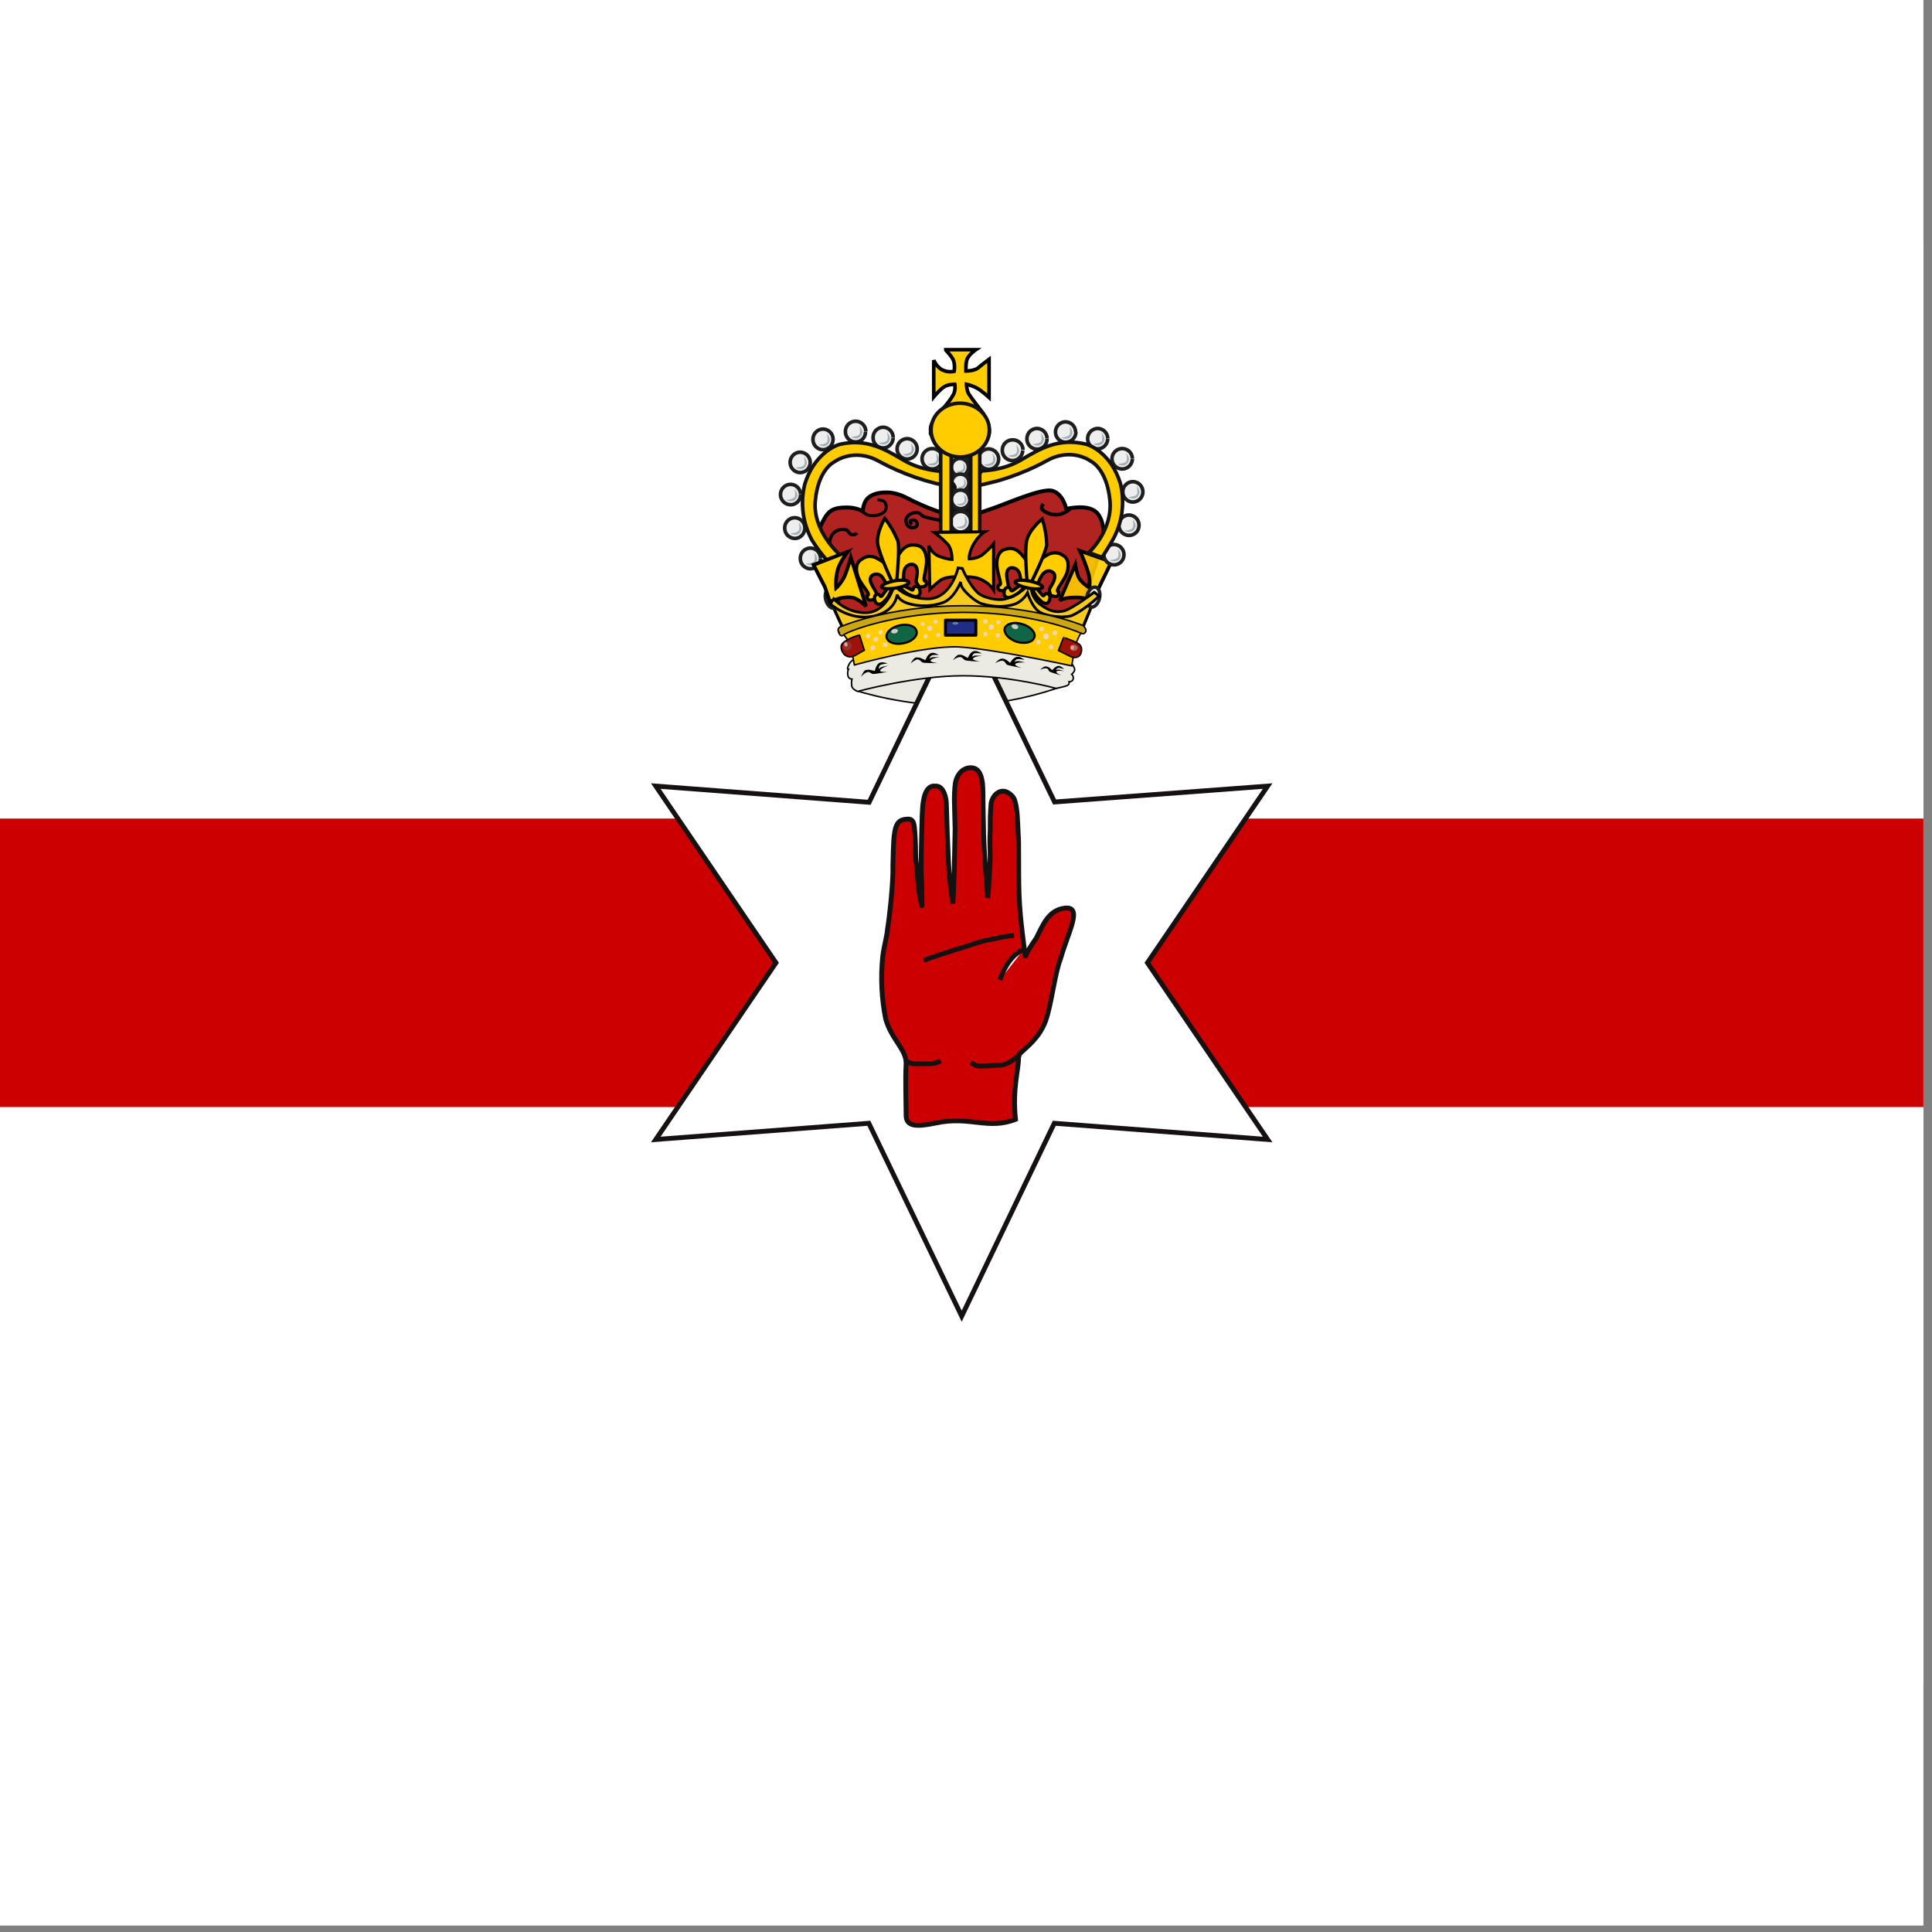 <svg width="75" height="75" viewBox="0 0 75 75" fill="none" xmlns="http://www.w3.org/2000/svg">
<rect x="0" y="0" width="75" height="75" fill="#808080" stroke="none"/>
<rect width="74.667" height="74.75" fill="white"/>
<g clip-path="url(#clip0_1_28756)">
<path d="M0 9.375H74.667V65.375H0V9.375Z" fill="white"/>
<path d="M74.667 31.775H-8.39233e-05V42.975H74.667V31.775Z" fill="#CC0000"/>
<path fill-rule="evenodd" clip-rule="evenodd" d="M41.44 26.478C41.79 25.918 41.58 25.545 41.043 25.44C41.043 25.44 39.305 26 37.427 26.058C35.56 26.117 33.343 25.592 33.343 25.592C32.935 25.837 33.028 26.432 33.227 26.805C33.227 26.805 35.187 27.458 37.427 27.388C38.621 27.338 39.803 27.122 40.938 26.747C41.37 26.607 41.44 26.49 41.44 26.478Z" fill="#EBEAE3" stroke="black" stroke-width="0.058"/>
<path d="M37.333 51.095L33.728 43.605L25.457 44.235L30.123 37.375L25.457 30.515L33.74 31.145L37.333 23.667L40.938 31.133L49.21 30.515L44.543 37.375L49.21 44.235L40.927 43.605L37.333 51.095Z" fill="white" stroke="#161111" stroke-width="0.187"/>
<path fill-rule="evenodd" clip-rule="evenodd" d="M37.275 23.632C41.802 24.378 41.638 24.588 41.638 24.588L42.817 21.065C42.817 21.065 42.945 20.365 42.618 19.945C42.292 19.525 41.393 19.758 41.393 19.758C41.393 19.758 41.277 19.187 40.868 19.058C40.472 18.918 39.002 19.583 38.535 19.735C38.068 19.887 37.835 20.027 37.193 20.015C36.552 20.015 35.397 19.432 35.175 19.315C34.977 19.21 34.662 19.105 34.37 19.117C34.09 19.117 33.787 19.198 33.635 19.397C33.495 19.595 33.495 19.852 33.495 19.852C33.495 19.852 33.262 19.7 32.888 19.7C32.515 19.7 32.305 19.747 32.13 19.945C31.955 20.143 31.733 20.703 31.733 20.703L32.153 21.66L32.177 22.978L33.052 24.378L37.275 23.632Z" fill="#B02320" stroke="black" stroke-width="0.152"/>
<path fill-rule="evenodd" clip-rule="evenodd" d="M41.498 25.627C41.498 25.627 41.732 25.895 41.72 26C41.708 26.093 41.603 26.175 41.603 26.175C41.603 26.175 41.685 26.245 41.662 26.35C41.65 26.467 41.498 26.467 41.498 26.467C41.498 26.467 41.533 26.56 41.44 26.607C41.358 26.653 40.997 26.723 40.997 26.723C40.997 26.723 39.247 26.233 37.38 26.233C35.513 26.233 33.297 26.84 33.297 26.84C33.297 26.84 33.063 26.758 33.063 26.607C33.04 26.467 33.075 26.362 33.075 26.362C33.075 26.362 32.958 26.362 32.923 26.257C32.877 26.105 32.935 25.988 32.935 25.988C32.935 25.988 32.853 26.012 32.947 25.813C33.017 25.662 33.122 25.615 33.122 25.615C33.122 25.615 35.082 24.915 37.322 24.903C39.55 24.903 41.498 25.603 41.498 25.627Z" fill="#EBEAE3" stroke="black" stroke-width="0.058"/>
<path d="M32.223 21.217C32.223 21.217 32.153 20.96 32.317 20.738C32.38 20.658 32.467 20.6 32.565 20.571C32.663 20.542 32.768 20.543 32.865 20.575C32.958 20.622 32.947 20.727 33.063 20.75C33.18 20.785 33.273 20.692 33.273 20.692" stroke="black" stroke-width="0.128"/>
<path fill-rule="evenodd" clip-rule="evenodd" d="M43.143 21.812L42.467 23.212L42.198 23.258C42.198 23.258 42.035 23.165 41.568 23.2C41.242 23.223 41.137 23.317 41.137 23.317L41.743 21.917C41.743 21.917 41.79 22.208 41.86 22.383C41.953 22.617 42.292 22.815 42.292 22.815C42.292 22.815 42.338 22.547 42.245 22.232C42.156 21.941 42.047 21.656 41.918 21.38L43.143 21.812Z" fill="#FFCC00" fill-opacity="0.9" stroke="black" stroke-width="0.14"/>
<path d="M36.925 17.448H37.683V20.68H36.925V17.448Z" fill="#121116" stroke="#121116" stroke-width="0.14" stroke-linejoin="round"/>
<path fill-rule="evenodd" clip-rule="evenodd" d="M32.27 23.398L32.748 24.448C32.748 24.448 34.837 23.632 37.287 23.655C40.962 23.678 42.012 24.413 42.012 24.413L42.548 23.118L42.14 23.352L41.72 23.62L41.253 23.795L40.67 23.76L40.157 23.387L39.9 22.838L39.468 23.235L38.698 23.398L37.952 23.212L37.298 22.383C37.298 22.383 36.808 23.305 36.178 23.363C35.28 23.433 34.767 22.932 34.767 22.932C34.767 22.932 34.428 23.678 33.88 23.807C33.005 24.028 32.282 23.398 32.27 23.398Z" fill="#F6CA1F" stroke="black" stroke-width="0.117"/>
<path d="M40.647 17.04C40.647 17.25 40.483 17.437 40.261 17.437C40.209 17.437 40.158 17.427 40.11 17.407C40.062 17.387 40.018 17.357 39.981 17.32C39.944 17.284 39.915 17.24 39.895 17.192C39.875 17.144 39.865 17.092 39.865 17.04C39.863 16.987 39.872 16.934 39.892 16.885C39.911 16.835 39.94 16.79 39.977 16.752C40.014 16.714 40.058 16.684 40.107 16.663C40.156 16.642 40.208 16.632 40.261 16.632C40.365 16.635 40.463 16.678 40.535 16.752C40.606 16.826 40.647 16.925 40.647 17.028" fill="#EEEEEE"/>
<path d="M40.647 17.04C40.647 17.25 40.483 17.437 40.261 17.437C40.209 17.437 40.158 17.427 40.11 17.407C40.062 17.387 40.018 17.357 39.981 17.32C39.944 17.284 39.915 17.24 39.895 17.192C39.875 17.144 39.865 17.092 39.865 17.04C39.863 16.987 39.872 16.934 39.892 16.885C39.911 16.835 39.94 16.79 39.977 16.752C40.014 16.714 40.058 16.684 40.107 16.663C40.156 16.642 40.208 16.632 40.261 16.632C40.365 16.635 40.463 16.678 40.535 16.752C40.606 16.826 40.647 16.925 40.647 17.028" stroke="#1E1E1E" stroke-width="0.14" stroke-linejoin="round"/>
<path fill-rule="evenodd" clip-rule="evenodd" d="M40.075 17.238C40.075 17.238 40.39 17.238 40.425 17.11C40.46 16.97 40.401 16.807 40.401 16.807C40.401 16.807 40.553 16.97 40.518 17.098C40.471 17.227 40.425 17.262 40.32 17.297C40.238 17.305 40.155 17.285 40.087 17.238H40.075Z" fill="#A3AFB8"/>
<path d="M39.702 17.483C39.702 17.693 39.526 17.88 39.305 17.88C39.253 17.88 39.201 17.87 39.153 17.85C39.105 17.83 39.061 17.801 39.024 17.764C38.987 17.727 38.958 17.683 38.938 17.635C38.918 17.587 38.908 17.535 38.908 17.483C38.907 17.429 38.916 17.375 38.936 17.325C38.956 17.275 38.986 17.229 39.024 17.191C39.062 17.153 39.108 17.123 39.158 17.103C39.209 17.083 39.262 17.073 39.316 17.075C39.42 17.075 39.519 17.115 39.593 17.187C39.667 17.259 39.71 17.357 39.713 17.46" fill="#EEEEEE"/>
<path d="M39.702 17.483C39.702 17.693 39.526 17.88 39.305 17.88C39.253 17.88 39.201 17.87 39.153 17.85C39.105 17.83 39.061 17.801 39.024 17.764C38.987 17.727 38.958 17.683 38.938 17.635C38.918 17.587 38.908 17.535 38.908 17.483C38.907 17.429 38.916 17.375 38.936 17.325C38.956 17.275 38.986 17.229 39.024 17.191C39.062 17.153 39.108 17.123 39.158 17.103C39.209 17.083 39.262 17.073 39.316 17.075C39.42 17.075 39.519 17.115 39.593 17.187C39.667 17.259 39.71 17.357 39.713 17.46" stroke="#1E1E1E" stroke-width="0.14" stroke-linejoin="round"/>
<path fill-rule="evenodd" clip-rule="evenodd" d="M39.118 17.682C39.118 17.682 39.445 17.682 39.468 17.553C39.503 17.425 39.445 17.25 39.445 17.25C39.445 17.25 39.596 17.425 39.562 17.553C39.515 17.67 39.468 17.717 39.363 17.74C39.281 17.749 39.198 17.728 39.13 17.682H39.118Z" fill="#A3AFB8"/>
<path d="M41.767 16.772C41.767 16.993 41.58 17.168 41.37 17.168C41.265 17.168 41.164 17.127 41.089 17.052C41.015 16.978 40.973 16.877 40.973 16.772C40.973 16.669 41.013 16.569 41.085 16.495C41.157 16.421 41.255 16.378 41.358 16.375C41.463 16.375 41.564 16.417 41.639 16.491C41.713 16.566 41.755 16.666 41.755 16.772" fill="#EEEEEE"/>
<path d="M41.767 16.772C41.767 16.993 41.58 17.168 41.37 17.168C41.265 17.168 41.164 17.127 41.089 17.052C41.015 16.978 40.973 16.877 40.973 16.772C40.973 16.669 41.013 16.569 41.085 16.495C41.157 16.421 41.255 16.378 41.358 16.375C41.463 16.375 41.564 16.417 41.639 16.491C41.713 16.566 41.755 16.666 41.755 16.772" stroke="#1E1E1E" stroke-width="0.14" stroke-linejoin="round"/>
<path fill-rule="evenodd" clip-rule="evenodd" d="M41.183 16.982C41.183 16.982 41.498 16.982 41.533 16.842C41.568 16.713 41.51 16.55 41.51 16.55C41.51 16.55 41.661 16.713 41.627 16.842C41.58 16.97 41.533 17.005 41.428 17.028C41.347 17.041 41.265 17.024 41.195 16.982H41.183Z" fill="#A3AFB8"/>
<path d="M43.003 17.028C43.003 17.238 42.828 17.425 42.618 17.425C42.513 17.425 42.412 17.383 42.338 17.309C42.263 17.235 42.221 17.134 42.221 17.028C42.221 16.923 42.263 16.822 42.338 16.748C42.412 16.674 42.513 16.632 42.618 16.632C42.719 16.635 42.816 16.676 42.887 16.748C42.959 16.819 43 16.916 43.003 17.017" fill="#EEEEEE"/>
<path d="M43.003 17.028C43.003 17.238 42.828 17.425 42.618 17.425C42.513 17.425 42.412 17.383 42.338 17.309C42.263 17.235 42.221 17.134 42.221 17.028C42.221 16.923 42.263 16.822 42.338 16.748C42.412 16.674 42.513 16.632 42.618 16.632C42.719 16.635 42.816 16.676 42.887 16.748C42.959 16.819 43 16.916 43.003 17.017" stroke="#1E1E1E" stroke-width="0.14" stroke-linejoin="round"/>
<path fill-rule="evenodd" clip-rule="evenodd" d="M42.431 17.227C42.431 17.227 42.746 17.227 42.782 17.098C42.816 16.958 42.758 16.795 42.758 16.795C42.758 16.795 42.91 16.958 42.875 17.098C42.828 17.215 42.782 17.25 42.676 17.285C42.59 17.297 42.503 17.276 42.431 17.227Z" fill="#A3AFB8"/>
<path d="M43.96 17.81C43.96 18.02 43.785 18.207 43.563 18.207C43.458 18.207 43.357 18.165 43.283 18.09C43.208 18.016 43.166 17.915 43.166 17.81C43.166 17.705 43.208 17.604 43.283 17.529C43.357 17.455 43.458 17.413 43.563 17.413C43.666 17.413 43.766 17.453 43.84 17.525C43.914 17.597 43.957 17.695 43.96 17.798" fill="#EEEEEE"/>
<path d="M43.96 17.81C43.96 18.02 43.785 18.207 43.563 18.207C43.458 18.207 43.357 18.165 43.283 18.09C43.208 18.016 43.166 17.915 43.166 17.81C43.166 17.705 43.208 17.604 43.283 17.529C43.357 17.455 43.458 17.413 43.563 17.413C43.666 17.413 43.766 17.453 43.84 17.525C43.914 17.597 43.957 17.695 43.96 17.798" stroke="#1E1E1E" stroke-width="0.14" stroke-linejoin="round"/>
<path fill-rule="evenodd" clip-rule="evenodd" d="M43.388 18.008C43.388 18.008 43.703 18.008 43.738 17.88C43.761 17.752 43.715 17.577 43.715 17.577C43.715 17.577 43.867 17.752 43.82 17.88C43.773 17.997 43.738 18.043 43.621 18.067C43.551 18.078 43.447 18.055 43.388 18.008Z" fill="#A3AFB8"/>
<path d="M44.368 19.093C44.368 19.315 44.193 19.49 43.971 19.49C43.868 19.487 43.77 19.444 43.699 19.37C43.627 19.296 43.587 19.197 43.587 19.093C43.587 18.99 43.627 18.891 43.699 18.817C43.77 18.743 43.868 18.7 43.971 18.697C44.077 18.697 44.178 18.738 44.252 18.813C44.326 18.887 44.368 18.988 44.368 19.093Z" fill="#EEEEEE" stroke="#1E1E1E" stroke-width="0.14" stroke-linejoin="round"/>
<path fill-rule="evenodd" clip-rule="evenodd" d="M43.797 19.292C43.797 19.292 44.111 19.292 44.147 19.163C44.17 19.035 44.123 18.86 44.123 18.86C44.123 18.86 44.275 19.035 44.228 19.163C44.181 19.28 44.147 19.327 44.03 19.35C43.948 19.359 43.865 19.338 43.797 19.292Z" fill="#A3AFB8"/>
<path d="M44.217 20.388C44.217 20.622 44.041 20.785 43.82 20.785C43.719 20.782 43.622 20.741 43.551 20.669C43.479 20.597 43.438 20.501 43.435 20.4C43.433 20.348 43.442 20.296 43.461 20.247C43.479 20.199 43.507 20.154 43.543 20.116C43.578 20.078 43.621 20.048 43.669 20.026C43.716 20.005 43.768 19.993 43.82 19.992C43.925 19.992 44.026 20.034 44.1 20.108C44.175 20.182 44.217 20.283 44.217 20.388Z" fill="#EEEEEE"/>
<path d="M44.217 20.388C44.217 20.622 44.041 20.785 43.82 20.785C43.719 20.782 43.622 20.741 43.551 20.669C43.479 20.597 43.438 20.501 43.435 20.4C43.433 20.348 43.442 20.296 43.461 20.247C43.479 20.199 43.507 20.154 43.543 20.116C43.578 20.078 43.621 20.048 43.669 20.026C43.716 20.005 43.768 19.993 43.82 19.992C43.925 19.992 44.026 20.034 44.1 20.108C44.175 20.182 44.217 20.283 44.217 20.388" stroke="#1E1E1E" stroke-width="0.14" stroke-linejoin="round"/>
<path fill-rule="evenodd" clip-rule="evenodd" d="M43.633 20.598C43.633 20.598 43.96 20.598 43.983 20.458C44.018 20.342 43.971 20.167 43.971 20.167C43.971 20.167 44.123 20.33 44.077 20.458C44.03 20.587 43.995 20.622 43.878 20.645C43.797 20.657 43.715 20.641 43.645 20.598H43.633Z" fill="#A3AFB8"/>
<path d="M43.633 21.532C43.633 21.753 43.458 21.928 43.248 21.928C43.143 21.928 43.042 21.887 42.968 21.812C42.893 21.738 42.852 21.637 42.852 21.532C42.852 21.427 42.893 21.326 42.968 21.251C43.042 21.177 43.143 21.135 43.248 21.135C43.351 21.138 43.449 21.181 43.521 21.255C43.593 21.329 43.633 21.428 43.633 21.532Z" fill="#EEEEEE"/>
<path d="M43.633 21.532C43.633 21.753 43.458 21.928 43.248 21.928C43.143 21.928 43.042 21.887 42.968 21.812C42.893 21.738 42.852 21.637 42.852 21.532C42.852 21.427 42.893 21.326 42.968 21.251C43.042 21.177 43.143 21.135 43.248 21.135C43.351 21.138 43.449 21.181 43.521 21.255C43.593 21.329 43.633 21.428 43.633 21.532" stroke="#1E1E1E" stroke-width="0.14" stroke-linejoin="round"/>
<path fill-rule="evenodd" clip-rule="evenodd" d="M43.062 21.742C43.062 21.742 43.377 21.742 43.411 21.602C43.447 21.485 43.388 21.31 43.388 21.31C43.388 21.31 43.54 21.473 43.505 21.602C43.458 21.73 43.411 21.765 43.306 21.788C43.226 21.801 43.143 21.784 43.073 21.742H43.062Z" fill="#A3AFB8"/>
<path d="M38.768 17.822C38.768 18.043 38.593 18.218 38.383 18.218C38.278 18.218 38.177 18.177 38.103 18.102C38.028 18.028 37.986 17.927 37.986 17.822C37.986 17.718 38.027 17.619 38.099 17.545C38.17 17.471 38.268 17.428 38.371 17.425C38.477 17.425 38.578 17.467 38.652 17.541C38.726 17.616 38.768 17.716 38.768 17.822Z" fill="#EEEEEE" stroke="#1E1E1E" stroke-width="0.14" stroke-linejoin="round"/>
<path fill-rule="evenodd" clip-rule="evenodd" d="M38.197 18.032C38.197 18.032 38.511 18.032 38.547 17.892C38.581 17.763 38.523 17.6 38.523 17.6C38.523 17.6 38.675 17.763 38.64 17.892C38.593 18.02 38.547 18.055 38.441 18.078C38.36 18.102 38.255 18.078 38.197 18.032Z" fill="#A3AFB8"/>
<path d="M37.578 17.717C37.58 17.761 37.572 17.804 37.557 17.845C37.541 17.886 37.517 17.924 37.487 17.955C37.456 17.987 37.42 18.012 37.379 18.029C37.339 18.046 37.295 18.055 37.252 18.055C37.208 18.055 37.164 18.046 37.124 18.029C37.083 18.012 37.047 17.987 37.016 17.955C36.986 17.924 36.962 17.886 36.946 17.845C36.931 17.804 36.923 17.761 36.925 17.717C36.925 17.63 36.959 17.547 37.02 17.486C37.082 17.424 37.165 17.39 37.252 17.39C37.338 17.39 37.421 17.424 37.483 17.486C37.544 17.547 37.578 17.63 37.578 17.717Z" fill="#EEEEEE"/>
<path d="M37.578 17.717C37.58 17.761 37.572 17.804 37.557 17.845C37.541 17.886 37.517 17.924 37.487 17.955C37.456 17.987 37.42 18.012 37.379 18.029C37.339 18.046 37.295 18.055 37.252 18.055C37.208 18.055 37.164 18.046 37.124 18.029C37.083 18.012 37.047 17.987 37.016 17.955C36.986 17.924 36.962 17.886 36.946 17.845C36.931 17.804 36.923 17.761 36.925 17.717C36.925 17.63 36.959 17.547 37.02 17.486C37.082 17.424 37.165 17.39 37.252 17.39C37.338 17.39 37.421 17.424 37.483 17.486C37.544 17.547 37.578 17.63 37.578 17.717" stroke="#1E1E1E" stroke-width="0.14" stroke-linejoin="round"/>
<path fill-rule="evenodd" clip-rule="evenodd" d="M37.1 17.892C37.1 17.892 37.368 17.892 37.391 17.775C37.426 17.67 37.38 17.542 37.38 17.542C37.38 17.542 37.496 17.67 37.473 17.775C37.426 17.892 37.391 17.915 37.31 17.938C37.236 17.95 37.161 17.933 37.1 17.892Z" fill="#A3AFB8"/>
<path d="M37.59 18.125C37.593 18.17 37.587 18.215 37.572 18.257C37.557 18.3 37.533 18.338 37.503 18.371C37.472 18.404 37.435 18.43 37.394 18.448C37.353 18.466 37.308 18.475 37.263 18.475C37.218 18.475 37.174 18.466 37.133 18.448C37.091 18.43 37.054 18.404 37.023 18.371C36.993 18.338 36.969 18.3 36.954 18.257C36.939 18.215 36.933 18.17 36.937 18.125C36.937 18.082 36.945 18.04 36.961 18C36.978 17.96 37.002 17.924 37.032 17.894C37.062 17.864 37.099 17.84 37.138 17.823C37.178 17.807 37.22 17.798 37.263 17.798C37.35 17.798 37.433 17.833 37.494 17.894C37.555 17.955 37.59 18.038 37.59 18.125Z" fill="#EEEEEE"/>
<path d="M37.59 18.125C37.593 18.17 37.587 18.215 37.572 18.257C37.557 18.3 37.533 18.338 37.503 18.371C37.472 18.404 37.435 18.43 37.394 18.448C37.353 18.466 37.308 18.475 37.263 18.475C37.218 18.475 37.174 18.466 37.133 18.448C37.091 18.43 37.054 18.404 37.023 18.371C36.993 18.338 36.969 18.3 36.954 18.257C36.939 18.215 36.933 18.17 36.937 18.125C36.937 18.082 36.945 18.04 36.961 18C36.978 17.96 37.002 17.924 37.032 17.894C37.062 17.864 37.099 17.84 37.138 17.823C37.178 17.807 37.22 17.798 37.263 17.798C37.35 17.798 37.433 17.833 37.494 17.894C37.555 17.955 37.59 18.038 37.59 18.125" stroke="#1E1E1E" stroke-width="0.14" stroke-linejoin="round"/>
<path fill-rule="evenodd" clip-rule="evenodd" d="M37.1 18.3C37.1 18.3 37.368 18.3 37.403 18.183C37.426 18.09 37.38 17.95 37.38 17.95C37.38 17.95 37.496 18.09 37.473 18.183C37.438 18.3 37.403 18.323 37.31 18.347C37.24 18.355 37.17 18.339 37.111 18.3H37.1Z" fill="#A3AFB8"/>
<path d="M37.613 18.743C37.613 18.83 37.579 18.913 37.517 18.974C37.456 19.036 37.373 19.07 37.286 19.07C37.243 19.072 37.199 19.064 37.158 19.049C37.117 19.033 37.08 19.009 37.048 18.979C37.016 18.948 36.991 18.912 36.974 18.871C36.957 18.831 36.948 18.787 36.948 18.743C36.947 18.698 36.954 18.654 36.971 18.612C36.987 18.57 37.012 18.532 37.044 18.5C37.075 18.469 37.113 18.444 37.155 18.427C37.197 18.411 37.242 18.403 37.286 18.405C37.33 18.405 37.374 18.414 37.414 18.431C37.455 18.448 37.491 18.473 37.522 18.505C37.552 18.536 37.576 18.574 37.592 18.615C37.607 18.656 37.615 18.7 37.613 18.743Z" fill="#EEEEEE" stroke="#1E1E1E" stroke-width="0.14" stroke-linejoin="round"/>
<path fill-rule="evenodd" clip-rule="evenodd" d="M37.135 18.918C37.135 18.918 37.392 18.918 37.426 18.802C37.45 18.685 37.403 18.557 37.403 18.557C37.403 18.557 37.52 18.697 37.496 18.79C37.462 18.907 37.426 18.942 37.333 18.953C37.265 18.966 37.195 18.953 37.135 18.918Z" fill="#A3AFB8"/>
<path d="M37.648 19.385C37.65 19.432 37.642 19.479 37.625 19.523C37.608 19.566 37.583 19.606 37.55 19.64C37.517 19.674 37.478 19.701 37.435 19.719C37.392 19.737 37.345 19.747 37.298 19.747C37.251 19.748 37.205 19.74 37.161 19.724C37.117 19.707 37.077 19.681 37.043 19.648C37.009 19.616 36.983 19.577 36.964 19.533C36.946 19.49 36.937 19.444 36.937 19.397C36.933 19.349 36.94 19.301 36.956 19.256C36.972 19.21 36.998 19.169 37.03 19.134C37.063 19.099 37.103 19.071 37.147 19.052C37.191 19.033 37.239 19.023 37.286 19.023C37.334 19.023 37.38 19.033 37.423 19.051C37.466 19.069 37.505 19.096 37.538 19.13C37.571 19.164 37.596 19.204 37.613 19.247C37.63 19.291 37.638 19.338 37.636 19.385" fill="#EEEEEE"/>
<path d="M37.648 19.385C37.65 19.432 37.642 19.479 37.625 19.523C37.608 19.566 37.583 19.606 37.55 19.64C37.517 19.674 37.478 19.701 37.435 19.719C37.392 19.737 37.345 19.747 37.298 19.747C37.251 19.748 37.205 19.74 37.161 19.724C37.117 19.707 37.077 19.681 37.043 19.648C37.009 19.616 36.983 19.577 36.964 19.533C36.946 19.49 36.937 19.444 36.937 19.397C36.933 19.349 36.94 19.301 36.956 19.256C36.972 19.21 36.998 19.169 37.03 19.134C37.063 19.099 37.103 19.071 37.147 19.052C37.191 19.033 37.239 19.023 37.286 19.023C37.334 19.023 37.38 19.033 37.423 19.051C37.466 19.069 37.505 19.096 37.538 19.13C37.571 19.164 37.596 19.204 37.613 19.247C37.63 19.291 37.638 19.338 37.636 19.385" stroke="#1E1E1E" stroke-width="0.14" stroke-linejoin="round"/>
<path fill-rule="evenodd" clip-rule="evenodd" d="M37.123 19.572C37.123 19.572 37.415 19.572 37.438 19.455C37.462 19.338 37.415 19.187 37.415 19.187C37.415 19.187 37.555 19.338 37.52 19.455C37.473 19.572 37.438 19.595 37.345 19.618C37.268 19.632 37.188 19.615 37.123 19.572Z" fill="#A3AFB8"/>
<path d="M37.683 20.26C37.683 20.47 37.508 20.657 37.286 20.657C37.183 20.654 37.085 20.61 37.014 20.537C36.942 20.462 36.901 20.363 36.901 20.26C36.9 20.208 36.909 20.156 36.927 20.107C36.946 20.059 36.974 20.014 37.009 19.976C37.045 19.938 37.088 19.908 37.136 19.886C37.183 19.865 37.234 19.853 37.286 19.852C37.392 19.852 37.493 19.893 37.567 19.968C37.641 20.042 37.683 20.143 37.683 20.248" fill="#EEEEEE"/>
<path d="M37.683 20.26C37.683 20.47 37.508 20.657 37.286 20.657C37.183 20.654 37.085 20.61 37.014 20.537C36.942 20.462 36.901 20.363 36.901 20.26C36.9 20.208 36.909 20.156 36.927 20.107C36.946 20.059 36.974 20.014 37.009 19.976C37.045 19.938 37.088 19.908 37.136 19.886C37.183 19.865 37.234 19.853 37.286 19.852C37.392 19.852 37.493 19.893 37.567 19.968C37.641 20.042 37.683 20.143 37.683 20.248" stroke="#1E1E1E" stroke-width="0.14" stroke-linejoin="round"/>
<path fill-rule="evenodd" clip-rule="evenodd" d="M37.1 20.458C37.1 20.458 37.426 20.458 37.45 20.33C37.485 20.202 37.438 20.027 37.438 20.027C37.438 20.027 37.59 20.202 37.543 20.33C37.496 20.447 37.462 20.493 37.345 20.517C37.263 20.525 37.18 20.505 37.111 20.458H37.1Z" fill="#A3AFB8"/>
<path d="M37.648 22.033C37.648 22.243 37.485 22.407 37.275 22.407C37.176 22.407 37.081 22.367 37.011 22.297C36.941 22.227 36.901 22.132 36.901 22.033C36.901 21.835 37.065 21.66 37.275 21.66C37.374 21.66 37.469 21.699 37.539 21.769C37.609 21.839 37.648 21.934 37.648 22.033Z" fill="#EEEEEE"/>
<path d="M37.648 22.033C37.648 22.243 37.485 22.407 37.275 22.407C37.176 22.407 37.081 22.367 37.011 22.297C36.941 22.227 36.901 22.132 36.901 22.033C36.901 21.835 37.065 21.66 37.275 21.66C37.374 21.66 37.469 21.699 37.539 21.769C37.609 21.839 37.648 21.934 37.648 22.033" stroke="#1E1E1E" stroke-width="0.14" stroke-linejoin="round"/>
<path fill-rule="evenodd" clip-rule="evenodd" d="M37.1 22.232C37.1 22.232 37.403 22.232 37.426 22.103C37.462 21.987 37.415 21.823 37.415 21.823C37.415 21.823 37.555 21.975 37.508 22.103C37.473 22.22 37.426 22.255 37.333 22.278C37.263 22.29 37.158 22.267 37.1 22.232Z" fill="#A3AFB8"/>
<path d="M36.587 17.81C36.587 18.032 36.4 18.207 36.19 18.207C36.085 18.207 35.984 18.165 35.909 18.09C35.835 18.016 35.793 17.915 35.793 17.81C35.793 17.705 35.835 17.604 35.909 17.529C35.984 17.455 36.085 17.413 36.19 17.413C36.295 17.413 36.396 17.455 36.47 17.529C36.545 17.604 36.587 17.705 36.587 17.81Z" fill="#EEEEEE" stroke="#1E1E1E" stroke-width="0.14" stroke-linejoin="round"/>
<path fill-rule="evenodd" clip-rule="evenodd" d="M36.003 18.008C36.003 18.008 36.318 18.008 36.353 17.892C36.388 17.752 36.33 17.588 36.33 17.588C36.33 17.588 36.481 17.752 36.447 17.88C36.4 18.008 36.353 18.043 36.248 18.067C36.167 18.079 36.085 18.062 36.015 18.02L36.003 18.008Z" fill="#A3AFB8"/>
<path d="M35.606 17.425C35.606 17.647 35.431 17.822 35.21 17.822C35.107 17.819 35.009 17.776 34.937 17.701C34.865 17.627 34.825 17.528 34.825 17.425C34.825 17.322 34.865 17.223 34.937 17.149C35.009 17.075 35.107 17.031 35.21 17.028C35.315 17.028 35.416 17.07 35.49 17.145C35.565 17.219 35.606 17.32 35.606 17.425Z" fill="#EEEEEE" stroke="#1E1E1E" stroke-width="0.14" stroke-linejoin="round"/>
<path fill-rule="evenodd" clip-rule="evenodd" d="M35.035 17.635C35.035 17.635 35.35 17.635 35.385 17.495C35.408 17.378 35.361 17.203 35.361 17.203C35.361 17.203 35.513 17.367 35.478 17.495C35.42 17.623 35.385 17.658 35.268 17.682C35.198 17.705 35.093 17.682 35.035 17.635Z" fill="#A3AFB8"/>
<path d="M34.673 16.993C34.673 17.203 34.498 17.39 34.288 17.39C34.183 17.39 34.082 17.348 34.008 17.274C33.933 17.2 33.892 17.099 33.892 16.993C33.89 16.941 33.899 16.889 33.917 16.841C33.936 16.792 33.964 16.747 33.999 16.709C34.035 16.672 34.078 16.641 34.126 16.62C34.173 16.598 34.224 16.587 34.276 16.585C34.382 16.585 34.483 16.627 34.557 16.701C34.631 16.776 34.673 16.877 34.673 16.982" fill="#EEEEEE"/>
<path d="M34.673 16.993C34.673 17.203 34.498 17.39 34.288 17.39C34.183 17.39 34.082 17.348 34.008 17.274C33.933 17.2 33.892 17.099 33.892 16.993C33.89 16.941 33.899 16.889 33.917 16.841C33.936 16.792 33.964 16.747 33.999 16.709C34.035 16.672 34.078 16.641 34.126 16.62C34.173 16.598 34.224 16.587 34.276 16.585C34.382 16.585 34.483 16.627 34.557 16.701C34.631 16.776 34.673 16.877 34.673 16.982" stroke="#1E1E1E" stroke-width="0.14" stroke-linejoin="round"/>
<path fill-rule="evenodd" clip-rule="evenodd" d="M34.102 17.192C34.102 17.192 34.416 17.192 34.452 17.063C34.486 16.935 34.428 16.76 34.428 16.76C34.428 16.76 34.58 16.935 34.545 17.063C34.498 17.18 34.452 17.227 34.346 17.25C34.26 17.262 34.173 17.241 34.102 17.192Z" fill="#A3AFB8"/>
<path d="M33.6 16.76C33.6 16.982 33.437 17.157 33.215 17.157C33.11 17.157 33.009 17.115 32.934 17.041C32.86 16.966 32.818 16.865 32.818 16.76C32.817 16.707 32.826 16.654 32.845 16.605C32.864 16.555 32.893 16.51 32.93 16.472C32.967 16.434 33.011 16.404 33.06 16.383C33.109 16.362 33.162 16.352 33.215 16.352C33.32 16.352 33.421 16.393 33.495 16.468C33.57 16.542 33.611 16.643 33.611 16.748" fill="#EEEEEE"/>
<path d="M33.6 16.76C33.6 16.982 33.437 17.157 33.215 17.157C33.11 17.157 33.009 17.115 32.934 17.041C32.86 16.966 32.818 16.865 32.818 16.76C32.817 16.707 32.826 16.654 32.845 16.605C32.864 16.555 32.893 16.51 32.93 16.472C32.967 16.434 33.011 16.404 33.06 16.383C33.109 16.362 33.162 16.352 33.215 16.352C33.32 16.352 33.421 16.393 33.495 16.468C33.57 16.542 33.611 16.643 33.611 16.748" stroke="#1E1E1E" stroke-width="0.14" stroke-linejoin="round"/>
<path fill-rule="evenodd" clip-rule="evenodd" d="M33.028 16.958C33.028 16.958 33.343 16.958 33.378 16.83C33.413 16.702 33.355 16.527 33.355 16.527C33.355 16.527 33.507 16.702 33.471 16.83C33.425 16.947 33.378 16.993 33.273 17.017C33.191 17.025 33.108 17.005 33.04 16.958H33.028Z" fill="#A3AFB8"/>
<path d="M32.34 17.052C32.34 17.285 32.165 17.448 31.955 17.46C31.85 17.46 31.749 17.418 31.674 17.344C31.6 17.27 31.558 17.169 31.558 17.063C31.557 17.01 31.566 16.957 31.585 16.908C31.604 16.858 31.633 16.813 31.67 16.775C31.707 16.737 31.751 16.707 31.8 16.686C31.849 16.666 31.902 16.655 31.955 16.655C32.058 16.658 32.156 16.701 32.228 16.775C32.3 16.849 32.34 16.948 32.34 17.052Z" fill="#EEEEEE" stroke="#1E1E1E" stroke-width="0.14" stroke-linejoin="round"/>
<path fill-rule="evenodd" clip-rule="evenodd" d="M31.768 17.262C31.768 17.262 32.083 17.262 32.118 17.133C32.153 16.993 32.095 16.83 32.095 16.83C32.095 16.83 32.246 16.993 32.212 17.122C32.165 17.25 32.118 17.285 32.013 17.32C31.931 17.329 31.848 17.308 31.78 17.262H31.768Z" fill="#A3AFB8"/>
<path d="M31.453 17.95C31.453 18.172 31.278 18.347 31.056 18.347C30.953 18.344 30.855 18.3 30.784 18.227C30.712 18.152 30.672 18.053 30.672 17.95C30.672 17.847 30.712 17.748 30.784 17.674C30.855 17.599 30.953 17.556 31.056 17.553C31.162 17.553 31.263 17.595 31.337 17.669C31.411 17.744 31.453 17.845 31.453 17.95Z" fill="#EEEEEE" stroke="#1E1E1E" stroke-width="0.14" stroke-linejoin="round"/>
<path fill-rule="evenodd" clip-rule="evenodd" d="M30.881 18.148C30.881 18.148 31.197 18.148 31.232 18.02C31.255 17.892 31.208 17.717 31.208 17.717C31.208 17.717 31.36 17.892 31.313 18.02C31.267 18.137 31.232 18.183 31.115 18.207C31.033 18.215 30.95 18.195 30.881 18.148Z" fill="#A3AFB8"/>
<path d="M31.08 19.198C31.08 19.42 30.905 19.595 30.695 19.595C30.59 19.595 30.489 19.553 30.414 19.479C30.34 19.404 30.298 19.304 30.298 19.198C30.298 19.095 30.338 18.996 30.41 18.922C30.482 18.848 30.58 18.805 30.683 18.802C30.786 18.802 30.886 18.842 30.96 18.914C31.034 18.986 31.077 19.084 31.08 19.187" fill="#EEEEEE"/>
<path d="M31.08 19.198C31.08 19.42 30.905 19.595 30.695 19.595C30.59 19.595 30.489 19.553 30.414 19.479C30.34 19.404 30.298 19.304 30.298 19.198C30.298 19.095 30.338 18.996 30.41 18.922C30.482 18.848 30.58 18.805 30.683 18.802C30.786 18.802 30.886 18.842 30.96 18.914C31.034 18.986 31.077 19.084 31.08 19.187" stroke="#1E1E1E" stroke-width="0.14" stroke-linejoin="round"/>
<path fill-rule="evenodd" clip-rule="evenodd" d="M30.508 19.408C30.508 19.408 30.823 19.397 30.858 19.268C30.893 19.14 30.835 18.965 30.835 18.965C30.835 18.965 30.986 19.14 30.951 19.268C30.905 19.385 30.858 19.432 30.753 19.455C30.667 19.467 30.58 19.446 30.508 19.397V19.408Z" fill="#A3AFB8"/>
<path d="M31.243 20.493C31.243 20.727 31.068 20.902 30.858 20.902C30.753 20.902 30.652 20.86 30.578 20.785C30.503 20.711 30.462 20.61 30.462 20.505C30.46 20.453 30.469 20.401 30.487 20.352C30.506 20.304 30.534 20.259 30.569 20.221C30.605 20.183 30.648 20.153 30.696 20.131C30.743 20.11 30.794 20.098 30.846 20.097C30.952 20.097 31.053 20.139 31.127 20.213C31.201 20.287 31.243 20.388 31.243 20.493Z" fill="#EEEEEE" stroke="#1E1E1E" stroke-width="0.14" stroke-linejoin="round"/>
<path fill-rule="evenodd" clip-rule="evenodd" d="M30.672 20.703C30.672 20.703 30.986 20.703 31.021 20.563C31.056 20.447 30.998 20.272 30.998 20.272C30.998 20.272 31.15 20.435 31.115 20.563C31.068 20.692 31.021 20.727 30.916 20.762C30.834 20.77 30.752 20.75 30.683 20.703H30.672Z" fill="#A3AFB8"/>
<path d="M31.85 21.683C31.85 21.893 31.675 22.08 31.453 22.08C31.35 22.077 31.252 22.034 31.18 21.96C31.108 21.886 31.068 21.787 31.068 21.683C31.067 21.631 31.075 21.579 31.094 21.531C31.112 21.482 31.14 21.437 31.176 21.399C31.212 21.361 31.255 21.331 31.302 21.31C31.35 21.288 31.401 21.276 31.453 21.275C31.505 21.275 31.557 21.285 31.605 21.305C31.653 21.325 31.697 21.354 31.734 21.391C31.77 21.428 31.8 21.472 31.82 21.52C31.84 21.568 31.85 21.62 31.85 21.672" fill="#EEEEEE"/>
<path d="M31.85 21.683C31.85 21.893 31.675 22.08 31.453 22.08C31.35 22.077 31.252 22.034 31.18 21.96C31.108 21.886 31.068 21.787 31.068 21.683C31.067 21.631 31.075 21.579 31.094 21.531C31.112 21.482 31.14 21.437 31.176 21.399C31.212 21.361 31.255 21.331 31.302 21.31C31.35 21.288 31.401 21.276 31.453 21.275C31.505 21.275 31.557 21.285 31.605 21.305C31.653 21.325 31.697 21.354 31.734 21.391C31.77 21.428 31.8 21.472 31.82 21.52C31.84 21.568 31.85 21.62 31.85 21.672" stroke="#1E1E1E" stroke-width="0.14" stroke-linejoin="round"/>
<path fill-rule="evenodd" clip-rule="evenodd" d="M31.267 21.882C31.267 21.882 31.593 21.882 31.616 21.753C31.651 21.625 31.605 21.45 31.605 21.45C31.605 21.45 31.756 21.613 31.721 21.742C31.663 21.87 31.628 21.905 31.523 21.94C31.437 21.952 31.35 21.931 31.278 21.882H31.267Z" fill="#A3AFB8"/>
<path d="M32.533 23.163C32.56 23.263 32.561 23.366 32.536 23.449C32.511 23.533 32.462 23.59 32.399 23.608C32.336 23.625 32.264 23.601 32.2 23.542C32.136 23.482 32.084 23.392 32.057 23.29C32.03 23.19 32.029 23.087 32.054 23.004C32.079 22.92 32.128 22.863 32.191 22.845C32.254 22.828 32.326 22.852 32.39 22.912C32.454 22.971 32.506 23.061 32.533 23.163Z" fill="#EEEEEE"/>
<path d="M32.533 23.163C32.56 23.263 32.561 23.366 32.536 23.449C32.511 23.533 32.462 23.59 32.399 23.608C32.336 23.625 32.264 23.601 32.2 23.542C32.136 23.482 32.084 23.392 32.057 23.29C32.03 23.19 32.029 23.087 32.054 23.004C32.079 22.92 32.128 22.863 32.191 22.845C32.254 22.828 32.326 22.852 32.39 22.912C32.454 22.971 32.506 23.061 32.533 23.163" stroke="#1E1E1E" stroke-width="0.135" stroke-linejoin="round"/>
<path fill-rule="evenodd" clip-rule="evenodd" d="M32.235 23.457C32.235 23.457 32.422 23.398 32.41 23.27C32.41 23.142 32.328 22.99 32.328 22.99C32.328 22.99 32.457 23.118 32.468 23.258C32.468 23.375 32.457 23.422 32.398 23.468C32.363 23.492 32.282 23.492 32.235 23.457Z" fill="#A3AFB8"/>
<path d="M42.679 23.239C42.655 23.34 42.606 23.43 42.544 23.491C42.482 23.552 42.411 23.578 42.348 23.564C42.284 23.549 42.232 23.493 42.205 23.41C42.178 23.327 42.176 23.223 42.202 23.121C42.226 23.02 42.275 22.929 42.337 22.868C42.399 22.808 42.47 22.781 42.533 22.795C42.597 22.811 42.649 22.867 42.676 22.95C42.703 23.033 42.705 23.137 42.679 23.239Z" fill="#EEEEEE"/>
<path d="M42.679 23.239C42.655 23.34 42.606 23.43 42.544 23.491C42.482 23.552 42.411 23.578 42.348 23.564C42.284 23.549 42.232 23.493 42.205 23.41C42.178 23.327 42.176 23.223 42.202 23.121C42.226 23.02 42.275 22.929 42.337 22.868C42.399 22.808 42.47 22.781 42.533 22.795C42.597 22.811 42.649 22.867 42.676 22.95C42.703 23.033 42.705 23.137 42.679 23.239" stroke="#1E1E1E" stroke-width="0.135" stroke-linejoin="round"/>
<path fill-rule="evenodd" clip-rule="evenodd" d="M42.268 23.352C42.268 23.352 42.467 23.398 42.513 23.27C42.572 23.153 42.572 22.978 42.572 22.978C42.572 22.978 42.63 23.165 42.572 23.282C42.513 23.398 42.478 23.433 42.408 23.433C42.362 23.445 42.292 23.398 42.268 23.352Z" fill="#A3AFB8"/>
<path fill-rule="evenodd" clip-rule="evenodd" d="M36.948 15.652L36.983 16.317C36.983 16.317 36.19 16.387 36.167 16.457C36.003 16.807 36.342 17.273 36.342 17.273C36.342 17.273 36.61 17.063 37.275 17.063C37.917 17.063 38.243 17.227 38.243 17.227C38.243 17.227 38.407 16.958 38.407 16.76C38.407 16.562 38.337 16.363 38.337 16.363L37.917 16.317H37.625L37.602 15.64L36.948 15.652Z" fill="#B3A192" stroke="black" stroke-width="0.14"/>
<path d="M38.08 16.678C38.08 16.76 38.01 16.818 37.94 16.818C37.858 16.818 37.788 16.76 37.788 16.69C37.788 16.608 37.858 16.55 37.928 16.55C38.01 16.55 38.068 16.608 38.08 16.678ZM38.395 16.76C38.395 16.83 38.337 16.9 38.255 16.9C38.173 16.9 38.103 16.83 38.103 16.76C38.103 16.678 38.173 16.62 38.255 16.62C38.337 16.62 38.395 16.678 38.395 16.76ZM37.753 16.678C37.753 16.748 37.683 16.818 37.613 16.818C37.532 16.818 37.473 16.748 37.473 16.678C37.473 16.608 37.532 16.538 37.602 16.538C37.683 16.538 37.753 16.608 37.753 16.678ZM37.1 16.678C37.1 16.76 37.03 16.83 36.948 16.83C36.867 16.83 36.808 16.76 36.808 16.69C36.808 16.608 36.867 16.55 36.948 16.55C37.03 16.55 37.1 16.608 37.1 16.69M36.738 16.713C36.738 16.783 36.668 16.853 36.587 16.853C36.505 16.853 36.447 16.795 36.447 16.713C36.447 16.632 36.505 16.573 36.587 16.573C36.668 16.573 36.738 16.632 36.738 16.713ZM37.403 16.305C37.403 16.375 37.345 16.422 37.287 16.422C37.269 16.425 37.252 16.425 37.235 16.421C37.218 16.416 37.202 16.408 37.188 16.397C37.175 16.386 37.164 16.372 37.157 16.356C37.15 16.34 37.146 16.323 37.147 16.305C37.147 16.235 37.205 16.188 37.275 16.188C37.345 16.188 37.392 16.235 37.392 16.305M37.392 15.757C37.392 15.815 37.345 15.873 37.275 15.873C37.244 15.873 37.214 15.861 37.192 15.839C37.17 15.817 37.158 15.788 37.158 15.757C37.158 15.687 37.205 15.64 37.275 15.64C37.345 15.64 37.392 15.687 37.392 15.757ZM37.392 16.048C37.392 16.118 37.345 16.165 37.275 16.165C37.205 16.165 37.158 16.118 37.158 16.048C37.158 15.99 37.205 15.932 37.275 15.932C37.345 15.932 37.392 15.978 37.392 16.048ZM36.365 16.807C36.365 16.888 36.307 16.947 36.225 16.947C36.155 16.947 36.085 16.888 36.085 16.807C36.085 16.737 36.143 16.678 36.225 16.678C36.307 16.678 36.365 16.737 36.365 16.807Z" fill="#F0DDCB"/>
<path d="M38.395 16.76C38.395 16.83 38.337 16.9 38.255 16.9C38.173 16.9 38.103 16.83 38.103 16.76C38.103 16.678 38.173 16.62 38.255 16.62C38.337 16.62 38.395 16.678 38.395 16.76M37.753 16.678C37.753 16.748 37.683 16.818 37.613 16.818C37.532 16.818 37.473 16.748 37.473 16.678C37.473 16.608 37.532 16.538 37.602 16.538C37.683 16.538 37.753 16.608 37.753 16.678M37.1 16.678C37.1 16.76 37.03 16.83 36.948 16.83C36.867 16.83 36.808 16.76 36.808 16.69C36.808 16.608 36.867 16.55 36.948 16.55C37.03 16.55 37.1 16.608 37.1 16.69M37.403 16.305C37.403 16.375 37.345 16.422 37.287 16.422C37.269 16.425 37.252 16.425 37.235 16.421C37.218 16.416 37.202 16.408 37.188 16.397C37.175 16.386 37.164 16.372 37.157 16.356C37.15 16.34 37.146 16.323 37.147 16.305C37.147 16.235 37.205 16.188 37.275 16.188C37.345 16.188 37.392 16.235 37.392 16.305M38.08 16.678C38.08 16.76 38.01 16.818 37.94 16.818C37.858 16.818 37.788 16.76 37.788 16.69C37.788 16.608 37.858 16.55 37.928 16.55C38.01 16.55 38.068 16.608 38.08 16.678ZM36.738 16.713C36.738 16.783 36.668 16.853 36.587 16.853C36.505 16.853 36.447 16.795 36.447 16.713C36.447 16.632 36.505 16.573 36.587 16.573C36.668 16.573 36.738 16.632 36.738 16.713ZM37.392 15.757C37.392 15.815 37.345 15.873 37.275 15.873C37.244 15.873 37.214 15.861 37.192 15.839C37.17 15.817 37.158 15.788 37.158 15.757C37.158 15.687 37.205 15.64 37.275 15.64C37.345 15.64 37.392 15.687 37.392 15.757ZM37.392 16.048C37.392 16.118 37.345 16.165 37.275 16.165C37.205 16.165 37.158 16.118 37.158 16.048C37.158 15.99 37.205 15.932 37.275 15.932C37.345 15.932 37.392 15.978 37.392 16.048ZM36.365 16.807C36.365 16.888 36.307 16.947 36.225 16.947C36.155 16.947 36.085 16.888 36.085 16.807C36.085 16.737 36.143 16.678 36.225 16.678C36.307 16.678 36.365 16.737 36.365 16.807Z" stroke="#121116" stroke-width="0.07" stroke-linejoin="round"/>
<path d="M37.438 16.655C37.438 16.737 37.368 16.795 37.275 16.795C37.237 16.795 37.2 16.781 37.172 16.755C37.144 16.729 37.126 16.693 37.123 16.655C37.123 16.573 37.193 16.503 37.275 16.503C37.357 16.503 37.427 16.573 37.427 16.655" fill="#916C68"/>
<path d="M37.438 16.655C37.438 16.737 37.368 16.795 37.275 16.795C37.237 16.795 37.2 16.781 37.172 16.755C37.144 16.729 37.126 16.693 37.123 16.655C37.123 16.573 37.193 16.503 37.275 16.503C37.357 16.503 37.427 16.573 37.427 16.655" stroke="#4D3126" stroke-width="0.07" stroke-linejoin="round"/>
<path d="M37.567 14.683C37.567 14.759 37.538 14.831 37.485 14.886C37.433 14.94 37.362 14.972 37.287 14.975C37.248 14.975 37.21 14.967 37.175 14.953C37.14 14.938 37.107 14.917 37.08 14.89C37.053 14.863 37.032 14.83 37.017 14.795C37.002 14.76 36.995 14.722 36.995 14.683C36.993 14.644 37 14.605 37.014 14.568C37.028 14.531 37.049 14.498 37.076 14.47C37.103 14.441 37.136 14.419 37.172 14.403C37.208 14.388 37.247 14.38 37.287 14.38C37.364 14.38 37.438 14.411 37.493 14.465C37.547 14.52 37.578 14.594 37.578 14.672" fill="#EEEEEE"/>
<path d="M37.567 14.683C37.567 14.759 37.538 14.831 37.485 14.886C37.433 14.94 37.362 14.972 37.287 14.975C37.248 14.975 37.21 14.967 37.175 14.953C37.14 14.938 37.107 14.917 37.08 14.89C37.053 14.863 37.032 14.83 37.017 14.795C37.002 14.76 36.995 14.722 36.995 14.683C36.993 14.644 37 14.605 37.014 14.568C37.028 14.531 37.049 14.498 37.076 14.47C37.103 14.441 37.136 14.419 37.172 14.403C37.208 14.388 37.247 14.38 37.287 14.38C37.364 14.38 37.438 14.411 37.493 14.465C37.547 14.52 37.578 14.594 37.578 14.672" stroke="#1E1E1E" stroke-width="0.14" stroke-linejoin="round"/>
<path fill-rule="evenodd" clip-rule="evenodd" d="M37.147 14.835C37.147 14.835 37.38 14.835 37.403 14.718C37.427 14.637 37.392 14.508 37.392 14.508C37.392 14.508 37.508 14.625 37.473 14.73C37.438 14.823 37.403 14.847 37.333 14.87C37.269 14.883 37.202 14.87 37.147 14.835Z" fill="#A3AFB8"/>
<path fill-rule="evenodd" clip-rule="evenodd" d="M32.667 24.553C32.667 24.553 32.923 24.798 32.993 25.02C33.063 25.23 33.168 25.813 33.168 25.813C33.168 25.813 35.875 25.055 37.205 25.113C38.535 25.183 41.603 25.848 41.603 25.848L41.72 25.183C41.778 24.833 42.035 24.448 42.035 24.448C42.035 24.448 39.107 23.538 37.252 23.632C36.178 23.641 35.108 23.778 34.067 24.04C33.596 24.2 33.129 24.371 32.667 24.553Z" fill="#FFCC00" stroke="black" stroke-width="0.058"/>
<path fill-rule="evenodd" clip-rule="evenodd" d="M36.715 13.575H37.882C37.882 13.575 37.59 13.773 37.532 13.972C37.485 14.135 37.497 14.403 37.497 14.403C37.497 14.403 37.812 14.403 37.963 14.287C38.104 14.17 38.248 14.057 38.395 13.948V15.43C38.395 15.43 38.103 15.162 37.928 15.068C37.799 15 37.662 14.949 37.52 14.917C37.52 14.917 37.52 15.15 37.613 15.302C37.707 15.453 38.115 15.978 38.115 15.978L36.447 16.037C36.447 16.037 36.843 15.628 37.007 15.325C37.112 15.127 37.065 14.917 37.065 14.917C37.065 14.917 36.785 14.917 36.645 15.022C36.493 15.115 36.248 15.407 36.248 15.407V13.983C36.248 13.983 36.365 14.263 36.598 14.368C36.832 14.473 37.042 14.415 37.042 14.415C37.042 14.415 37.088 14.135 36.995 13.948C36.902 13.773 36.692 13.575 36.715 13.587V13.575Z" fill="#FFCC00" stroke="black" stroke-width="0.14"/>
<path fill-rule="evenodd" clip-rule="evenodd" d="M36.622 18.3C36.622 18.3 35.793 18.288 35.082 17.868C34.37 17.448 33.647 17.005 32.597 17.25C32.387 17.308 31.593 17.658 31.243 18.79C31.06 19.527 31.16 20.305 31.523 20.972C31.714 21.279 31.933 21.568 32.177 21.835L32.608 21.543C32.608 21.543 31.523 20.61 31.652 19.42C31.768 18.218 32.375 17.938 32.375 17.938C32.375 17.938 33.122 17.355 34.113 17.903C35.033 18.405 36.031 18.748 37.065 18.918C37.135 18.907 36.598 18.288 36.622 18.3Z" fill="#FFCC00" stroke="#121116" stroke-width="0.14"/>
<path fill-rule="evenodd" clip-rule="evenodd" d="M32.025 22.792L31.582 21.928L32.912 21.415C32.912 21.415 32.585 21.835 32.515 22.138C32.422 22.512 32.457 22.827 32.457 22.827C32.457 22.827 32.573 22.733 32.725 22.488C32.842 22.313 33.028 21.637 33.028 21.637L33.623 23.538C33.623 23.538 33.32 23.235 33.098 23.2C32.865 23.153 32.562 23.235 32.562 23.235L32.212 23.352L32.025 22.792Z" fill="#FFCC00" stroke="black" stroke-width="0.14"/>
<path fill-rule="evenodd" clip-rule="evenodd" d="M38.115 18.277C38.115 18.277 38.943 18.277 39.655 17.845C40.367 17.425 41.078 16.993 42.14 17.238C42.35 17.285 43.143 17.635 43.493 18.767C43.673 19.505 43.569 20.283 43.202 20.948C43.068 21.182 42.928 21.411 42.782 21.637L42.268 21.45C42.268 21.45 43.213 20.598 43.085 19.397C42.957 18.195 42.362 17.915 42.362 17.915C42.362 17.915 41.615 17.332 40.623 17.892C39.632 18.44 38.663 18.685 38.663 18.685C38.663 18.685 37.753 18.918 37.672 18.895C37.59 18.895 38.138 18.265 38.115 18.277Z" fill="#FFCC00" stroke="#121116" stroke-width="0.14"/>
<path d="M37.683 17.46H38.033V20.692H37.683V17.46ZM36.517 17.437H36.925V20.668H36.517V17.437Z" fill="#FFCC00" stroke="#121116" stroke-width="0.14" stroke-linejoin="round"/>
<path d="M38.407 16.69C38.407 17.273 37.905 17.74 37.275 17.74C36.657 17.74 36.143 17.273 36.143 16.69C36.143 16.118 36.645 15.652 37.263 15.652C37.893 15.652 38.407 16.118 38.407 16.69Z" fill="#FFCC00"/>
<path d="M38.407 16.69C38.407 17.273 37.905 17.74 37.275 17.74C36.657 17.74 36.143 17.273 36.143 16.69C36.143 16.118 36.645 15.652 37.263 15.652C37.893 15.652 38.407 16.118 38.407 16.69" stroke="#121116" stroke-width="0.14" stroke-linejoin="round"/>
<path fill-rule="evenodd" clip-rule="evenodd" d="M36.272 20.668L38.22 20.645C38.22 20.645 37.987 20.785 37.788 21.135C37.602 21.485 37.625 21.695 37.625 21.695C37.625 21.695 37.917 21.695 38.127 21.543C38.289 21.415 38.437 21.27 38.57 21.112V22.897C38.57 22.897 38.418 22.663 38.185 22.547C37.952 22.395 37.625 22.395 37.625 22.395H36.96C36.96 22.395 36.657 22.418 36.528 22.512C36.374 22.624 36.23 22.749 36.097 22.885L36.062 21.182C36.062 21.182 36.155 21.485 36.47 21.602C36.785 21.718 36.96 21.718 36.96 21.718C36.96 21.718 36.96 21.322 36.797 21.135C36.636 20.964 36.46 20.808 36.272 20.668Z" fill="#FFCC00" stroke="black" stroke-width="0.117"/>
<path fill-rule="evenodd" clip-rule="evenodd" d="M37.357 22.068C37.357 22.068 37.637 22.733 37.975 23.025C38.162 23.2 38.745 23.328 39.002 23.258C39.585 23.107 40.005 22.64 40.005 22.64C40.005 22.64 39.982 23.153 40.355 23.445C40.717 23.725 41.008 23.795 41.312 23.713C41.627 23.632 42.478 22.99 42.478 22.99L42.665 23.142C42.665 23.142 42.163 23.632 41.65 23.877C41.382 24.017 40.565 23.935 40.308 23.725C40.04 23.515 39.888 23.013 39.888 23.013C39.888 23.013 39.725 23.34 39.375 23.457C39.025 23.573 38.558 23.573 38.103 23.433C37.812 23.34 37.415 22.932 37.345 22.792C37.275 22.663 37.298 22.582 37.298 22.582C37.298 22.582 37.065 23.212 36.622 23.387C36.19 23.543 35.721 23.559 35.28 23.433C34.86 23.317 34.825 23.072 34.825 23.072C34.825 23.072 34.802 23.737 33.892 23.923C32.958 24.11 32.235 23.445 32.235 23.445L32.363 23.247C32.363 23.247 32.877 23.83 33.67 23.783C34.463 23.725 34.72 22.71 34.72 22.71C34.72 22.71 35.07 23.235 36.003 23.247C36.925 23.258 37.193 22.045 37.193 22.045L37.357 22.068Z" fill="#F6CA1F" stroke="black" stroke-width="0.105"/>
<path fill-rule="evenodd" clip-rule="evenodd" d="M35.07 22.453C35.07 22.453 35.07 22.138 35.152 22.033C35.245 21.905 35.385 21.893 35.455 21.917C35.537 21.94 35.618 22.01 35.607 22.243C35.595 22.465 35.525 22.57 35.607 22.663C35.665 22.745 35.677 22.803 35.805 22.78C35.922 22.757 35.992 22.722 35.957 22.605C35.922 22.488 35.898 22.605 35.875 22.512C35.852 22.407 35.992 21.975 35.968 21.707C35.945 21.45 35.852 21.24 35.642 21.182C35.455 21.135 35.292 21.135 35.117 21.263C34.953 21.38 34.732 21.788 34.732 21.788V22.663L35.082 22.64V22.453H35.07Z" fill="#FFCC00" stroke="black" stroke-width="0.128"/>
<path fill-rule="evenodd" clip-rule="evenodd" d="M34.417 22.687C34.417 22.687 34.277 22.395 34.183 22.337C34.135 22.304 34.078 22.287 34.02 22.287C33.962 22.287 33.905 22.304 33.857 22.337C33.787 22.395 33.74 22.5 33.845 22.698C33.938 22.897 34.043 22.978 34.008 23.083C33.985 23.188 34.008 23.247 33.88 23.282C33.752 23.317 33.682 23.293 33.658 23.165C33.635 23.048 33.728 23.165 33.705 23.048C33.693 22.955 33.378 22.617 33.297 22.36C33.215 22.115 33.227 21.882 33.39 21.753C33.542 21.637 33.682 21.567 33.892 21.613C34.102 21.66 34.463 21.952 34.463 21.952L34.813 22.745L34.487 22.862L34.417 22.687Z" fill="#FFCC00" stroke="black" stroke-width="0.128"/>
<path fill-rule="evenodd" clip-rule="evenodd" d="M34.347 20.12C34.347 20.12 33.997 20.703 34.078 21.147C34.16 21.59 34.615 22.547 34.615 22.547V22.663L34.872 22.64L34.813 22.512C34.813 22.512 34.93 21.368 34.86 21.007C34.729 20.69 34.556 20.391 34.347 20.12ZM34.895 22.768C34.895 22.768 35.07 22.967 35.268 23.072C35.502 23.177 35.595 23.188 35.677 23.107C35.747 23.06 35.723 22.85 35.642 22.792C35.572 22.733 35.478 22.768 35.467 22.827C35.443 22.92 35.42 22.92 35.35 22.873C35.233 22.827 35 22.675 35 22.675L34.895 22.768ZM34.627 22.815C34.627 22.815 34.557 23.072 34.417 23.247C34.253 23.433 34.172 23.48 34.067 23.445C33.985 23.433 33.915 23.235 33.962 23.142C34.008 23.06 34.102 23.048 34.137 23.095C34.195 23.177 34.218 23.165 34.265 23.095L34.498 22.78L34.627 22.803V22.815Z" fill="#FFCC00" stroke="black" stroke-width="0.128"/>
<path d="M35.28 22.605C35.303 22.675 35.07 22.78 34.778 22.827C34.487 22.873 34.242 22.862 34.218 22.78C34.218 22.71 34.44 22.605 34.732 22.547C35.023 22.5 35.268 22.523 35.28 22.605Z" fill="#FFCC00"/>
<path d="M35.28 22.605C35.303 22.675 35.07 22.78 34.778 22.827C34.487 22.873 34.242 22.862 34.218 22.78C34.218 22.71 34.44 22.605 34.732 22.547C35.023 22.5 35.268 22.523 35.28 22.605" stroke="black" stroke-width="0.128" stroke-linejoin="round"/>
<path fill-rule="evenodd" clip-rule="evenodd" d="M40.32 22.582C40.32 22.582 40.437 22.29 40.553 22.22C40.681 22.127 40.81 22.162 40.868 22.22C40.938 22.255 40.985 22.36 40.903 22.57C40.81 22.768 40.717 22.85 40.74 22.955C40.775 23.072 40.763 23.118 40.892 23.142C41.02 23.177 41.09 23.153 41.102 23.025C41.113 22.908 41.043 23.025 41.055 22.908C41.055 22.815 41.358 22.453 41.428 22.208C41.498 21.94 41.475 21.718 41.312 21.59C41.148 21.473 40.996 21.427 40.786 21.485C40.588 21.543 40.238 21.847 40.238 21.847L39.935 22.663L40.273 22.768L40.32 22.582Z" fill="#FFCC00" stroke="black" stroke-width="0.128"/>
<path fill-rule="evenodd" clip-rule="evenodd" d="M39.632 22.57C39.632 22.57 39.608 22.255 39.526 22.162C39.422 22.033 39.293 22.033 39.223 22.045C39.142 22.08 39.06 22.162 39.083 22.383C39.106 22.617 39.176 22.71 39.118 22.803C39.048 22.897 39.048 22.943 38.92 22.932C38.791 22.932 38.721 22.885 38.745 22.768C38.768 22.652 38.815 22.768 38.838 22.663C38.85 22.57 38.687 22.138 38.698 21.87C38.698 21.613 38.791 21.403 38.99 21.333C39.176 21.275 39.34 21.263 39.515 21.392C39.69 21.508 39.935 21.893 39.935 21.893L39.981 22.757H39.632V22.57Z" fill="#FFCC00" stroke="black" stroke-width="0.128"/>
<path fill-rule="evenodd" clip-rule="evenodd" d="M40.46 20.143C40.46 20.143 39.935 20.563 39.853 21.007C39.772 21.45 39.865 22.5 39.865 22.5L39.83 22.617L40.063 22.687V22.547C40.063 22.547 40.577 21.52 40.635 21.147C40.623 20.806 40.564 20.468 40.46 20.143ZM40.051 22.815C40.051 22.815 40.145 23.06 40.297 23.223C40.471 23.41 40.553 23.445 40.658 23.41C40.74 23.387 40.786 23.177 40.74 23.107C40.693 23.025 40.6 23.025 40.565 23.072C40.507 23.153 40.483 23.13 40.437 23.072C40.349 22.972 40.263 22.871 40.18 22.768L40.051 22.815ZM39.783 22.757C39.783 22.757 39.632 22.978 39.433 23.083C39.212 23.212 39.118 23.223 39.025 23.153C38.955 23.118 38.967 22.908 39.036 22.838C39.118 22.78 39.2 22.803 39.223 22.862C39.246 22.955 39.282 22.943 39.34 22.908L39.666 22.675L39.783 22.757Z" fill="#FFCC00" stroke="black" stroke-width="0.128"/>
<path d="M40.471 22.792C40.46 22.873 40.203 22.885 39.911 22.827C39.62 22.768 39.398 22.663 39.41 22.593C39.422 22.512 39.678 22.5 39.97 22.558C40.261 22.617 40.483 22.722 40.471 22.792Z" fill="#FFCC00" stroke="black" stroke-width="0.128" stroke-linejoin="round"/>
<path fill-rule="evenodd" clip-rule="evenodd" d="M32.55 24.53C32.55 24.53 32.62 24.763 32.748 24.647C32.888 24.518 34.767 23.772 37.415 23.772C40.063 23.772 41.79 24.507 41.895 24.553C42 24.588 42.047 24.647 42.128 24.553C42.222 24.437 42.047 24.285 42.047 24.285C42.047 24.285 40.203 23.503 37.333 23.515C34.452 23.527 32.597 24.343 32.597 24.343C32.597 24.343 32.48 24.437 32.562 24.53H32.55Z" fill="#CCA715" stroke="black" stroke-width="0.058"/>
<path fill-rule="evenodd" clip-rule="evenodd" d="M35.922 25.627C35.922 25.627 36.003 25.393 36.155 25.347C36.272 25.312 36.447 25.428 36.447 25.428C36.447 25.428 36.225 25.405 36.155 25.452C36.097 25.487 36.073 25.592 36.073 25.592C36.073 25.592 36.12 25.498 36.295 25.51H36.482C36.482 25.51 36.19 25.545 36.132 25.627C36.062 25.708 36.4 25.743 36.4 25.743C36.4 25.743 35.875 25.743 35.817 25.72C35.747 25.685 35.7 25.58 35.583 25.603C35.467 25.65 35.35 25.755 35.35 25.755C35.35 25.755 35.478 25.522 35.56 25.522C35.642 25.522 35.7 25.522 35.77 25.557L35.922 25.627ZM33.962 26.047C33.962 26.047 33.997 25.813 34.137 25.732C34.253 25.673 34.452 25.755 34.452 25.755C34.452 25.755 34.218 25.778 34.16 25.825C34.113 25.872 34.113 25.988 34.113 25.988C34.113 25.988 34.148 25.895 34.312 25.872C34.374 25.861 34.436 25.849 34.498 25.837C34.498 25.837 34.218 25.918 34.172 26.012C34.113 26.105 34.463 26.082 34.463 26.082C34.463 26.082 33.95 26.175 33.88 26.163C33.798 26.14 33.74 26.047 33.635 26.105C33.518 26.152 33.425 26.28 33.425 26.28C33.425 26.28 33.518 26.035 33.6 26.012C33.682 26 33.717 25.988 33.81 26.012L33.962 26.047ZM37.567 25.545C37.567 25.545 37.66 25.312 37.8 25.277C37.928 25.242 38.115 25.37 38.115 25.37C38.115 25.37 37.882 25.335 37.812 25.37C37.753 25.405 37.73 25.51 37.73 25.51C37.73 25.51 37.777 25.428 37.952 25.452L38.138 25.463C38.138 25.463 37.847 25.463 37.777 25.557C37.707 25.627 38.045 25.685 38.045 25.685C38.045 25.685 37.52 25.662 37.462 25.627C37.392 25.592 37.345 25.487 37.228 25.51C37.112 25.533 36.995 25.627 36.995 25.627C36.995 25.627 37.135 25.417 37.217 25.417C37.298 25.417 37.345 25.417 37.427 25.463L37.567 25.545ZM39.212 25.732C39.212 25.732 39.328 25.51 39.492 25.498C39.608 25.475 39.772 25.615 39.772 25.615C39.772 25.615 39.562 25.568 39.48 25.592C39.41 25.615 39.375 25.708 39.375 25.708C39.375 25.708 39.433 25.638 39.608 25.673L39.795 25.72C39.795 25.72 39.503 25.697 39.422 25.767C39.34 25.837 39.667 25.93 39.667 25.93C39.667 25.93 39.153 25.837 39.083 25.802C39.037 25.755 39.002 25.638 38.885 25.65C38.768 25.662 38.628 25.743 38.628 25.743C38.628 25.743 38.803 25.557 38.885 25.568C38.967 25.568 39.013 25.58 39.083 25.627L39.212 25.732ZM40.845 26.023C40.845 26.023 40.962 25.86 41.09 25.848C41.195 25.848 41.312 25.977 41.312 25.977C41.312 25.977 41.137 25.918 41.078 25.93C41.02 25.942 40.985 26.023 40.985 26.023C40.985 26.023 41.043 25.965 41.172 26.012L41.323 26.058C41.323 26.058 41.09 26.012 41.02 26.058C40.95 26.117 41.207 26.222 41.207 26.222C41.207 26.222 40.798 26.105 40.74 26.07C40.705 26.035 40.693 25.942 40.6 25.942C40.495 25.942 40.378 26 40.378 26C40.378 26 40.53 25.848 40.6 25.872C40.658 25.872 40.705 25.895 40.752 25.93L40.857 26.023H40.845Z" fill="black"/>
<path d="M35.583 24.507C35.63 24.705 35.397 24.915 35.07 24.973C34.743 25.043 34.452 24.938 34.417 24.74C34.382 24.553 34.603 24.343 34.93 24.273C35.257 24.203 35.548 24.308 35.583 24.507Z" fill="#0F6545" stroke="black" stroke-width="0.082" stroke-linejoin="round"/>
<path d="M34.86 24.472C34.86 24.518 34.813 24.577 34.743 24.588C34.673 24.6 34.603 24.577 34.592 24.53C34.592 24.483 34.638 24.437 34.708 24.413C34.778 24.413 34.848 24.425 34.86 24.472Z" fill="#CECFC1"/>
<path d="M40.145 24.752C40.087 24.938 39.795 25.008 39.468 24.915C39.153 24.81 38.955 24.577 39.002 24.39C39.072 24.203 39.375 24.122 39.69 24.227C40.005 24.32 40.215 24.553 40.157 24.74L40.145 24.752Z" fill="#0F6545" stroke="black" stroke-width="0.082" stroke-linejoin="round"/>
<path d="M39.527 24.367C39.503 24.413 39.445 24.437 39.375 24.413C39.305 24.39 39.258 24.332 39.27 24.297C39.282 24.238 39.352 24.227 39.422 24.238C39.492 24.262 39.538 24.32 39.527 24.355V24.367Z" fill="#CECFC1"/>
<path d="M36.703 24.075H37.882V24.658H36.703V24.075Z" fill="#1F2D86" stroke="black" stroke-width="0.117" stroke-linejoin="round"/>
<path d="M37.205 24.192C37.205 24.227 37.158 24.25 37.088 24.25C37.018 24.25 36.972 24.227 36.972 24.192C36.972 24.168 37.03 24.145 37.088 24.145C37.147 24.145 37.205 24.168 37.205 24.192Z" fill="#707C8B"/>
<path fill-rule="evenodd" clip-rule="evenodd" d="M33.367 24.658L33.553 25.242L33.203 25.44C33.203 25.44 33.028 25.557 32.853 25.463C32.69 25.382 32.597 25.113 32.69 24.997C32.865 24.787 33.355 24.647 33.355 24.658H33.367Z" fill="#9F1209" stroke="black" stroke-width="0.058"/>
<path d="M33.063 25.078C33.063 25.172 32.982 25.253 32.888 25.253C32.795 25.253 32.725 25.172 32.725 25.078C32.725 24.973 32.795 24.903 32.888 24.903C32.982 24.903 33.063 24.973 33.063 25.078Z" fill="#8F322F"/>
<path d="M32.9 25.008C32.903 25.023 32.902 25.038 32.898 25.052C32.894 25.066 32.887 25.079 32.877 25.09C32.868 25.097 32.858 25.1 32.847 25.1C32.837 25.1 32.827 25.097 32.818 25.09C32.807 25.084 32.797 25.076 32.789 25.066C32.781 25.056 32.775 25.044 32.772 25.032C32.769 25.017 32.769 25.002 32.773 24.988C32.778 24.974 32.785 24.961 32.795 24.95C32.802 24.942 32.811 24.936 32.822 24.934C32.833 24.931 32.844 24.933 32.853 24.938C32.877 24.938 32.9 24.973 32.9 25.008Z" fill="#E2A494"/>
<path fill-rule="evenodd" clip-rule="evenodd" d="M41.288 24.74L41.09 25.253L41.557 25.487C41.557 25.487 41.755 25.58 41.883 25.475C42 25.382 42.023 25.148 41.93 25.043C41.848 24.927 41.277 24.74 41.288 24.74Z" fill="#9F1209" stroke="black" stroke-width="0.058"/>
<path d="M41.837 25.148C41.837 25.218 41.767 25.265 41.685 25.265C41.603 25.265 41.545 25.218 41.545 25.148C41.545 25.078 41.615 25.032 41.685 25.032C41.767 25.032 41.837 25.09 41.837 25.148Z" fill="#AA675D"/>
<path d="M41.697 25.125C41.697 25.16 41.685 25.195 41.662 25.207C41.651 25.214 41.639 25.218 41.627 25.218C41.614 25.218 41.602 25.214 41.592 25.207C41.581 25.198 41.572 25.188 41.566 25.175C41.56 25.163 41.557 25.15 41.557 25.137C41.557 25.102 41.568 25.078 41.592 25.067C41.602 25.059 41.614 25.055 41.627 25.055C41.639 25.055 41.651 25.059 41.662 25.067C41.685 25.067 41.697 25.102 41.697 25.137V25.125Z" fill="#E2A494"/>
<path d="M38.337 24.122C38.337 24.133 38.334 24.145 38.33 24.156C38.325 24.167 38.318 24.176 38.309 24.184C38.3 24.192 38.289 24.198 38.278 24.201C38.267 24.204 38.255 24.205 38.243 24.203C38.222 24.203 38.201 24.195 38.185 24.179C38.17 24.164 38.162 24.143 38.162 24.122C38.162 24.1 38.17 24.079 38.185 24.064C38.201 24.049 38.222 24.04 38.243 24.04C38.29 24.04 38.337 24.075 38.337 24.122ZM38.838 24.145C38.838 24.156 38.836 24.166 38.832 24.176C38.828 24.186 38.822 24.195 38.814 24.203C38.807 24.21 38.798 24.216 38.788 24.22C38.778 24.224 38.767 24.227 38.757 24.227C38.745 24.228 38.733 24.227 38.722 24.224C38.71 24.221 38.7 24.215 38.691 24.207C38.682 24.2 38.675 24.19 38.67 24.179C38.666 24.168 38.663 24.157 38.663 24.145C38.665 24.134 38.668 24.124 38.674 24.114C38.679 24.105 38.687 24.097 38.695 24.09C38.704 24.084 38.714 24.079 38.724 24.076C38.735 24.074 38.746 24.073 38.757 24.075C38.792 24.075 38.838 24.098 38.838 24.145ZM38.582 24.343C38.582 24.402 38.535 24.448 38.465 24.448C38.395 24.448 38.372 24.402 38.372 24.343C38.372 24.285 38.418 24.238 38.477 24.238C38.535 24.238 38.582 24.285 38.582 24.355V24.343ZM38.815 24.67C38.815 24.69 38.808 24.709 38.795 24.724C38.782 24.739 38.764 24.749 38.745 24.752C38.733 24.753 38.721 24.753 38.71 24.749C38.699 24.746 38.688 24.74 38.679 24.732C38.671 24.724 38.663 24.715 38.659 24.704C38.654 24.693 38.651 24.682 38.652 24.67C38.652 24.648 38.66 24.628 38.675 24.612C38.691 24.597 38.712 24.588 38.733 24.588C38.792 24.588 38.827 24.623 38.827 24.67H38.815ZM38.337 24.612C38.337 24.633 38.328 24.654 38.313 24.669C38.297 24.685 38.277 24.693 38.255 24.693C38.233 24.693 38.212 24.685 38.197 24.669C38.182 24.654 38.173 24.633 38.173 24.612C38.173 24.59 38.182 24.569 38.197 24.554C38.212 24.539 38.233 24.53 38.255 24.53C38.302 24.53 38.337 24.565 38.337 24.612ZM35.898 24.203C35.902 24.223 35.898 24.244 35.887 24.261C35.876 24.279 35.859 24.291 35.84 24.297C35.829 24.3 35.818 24.302 35.807 24.3C35.795 24.299 35.785 24.296 35.775 24.291C35.765 24.285 35.756 24.277 35.749 24.269C35.742 24.26 35.738 24.249 35.735 24.238C35.733 24.228 35.734 24.217 35.736 24.206C35.739 24.195 35.744 24.186 35.75 24.177C35.757 24.168 35.765 24.161 35.774 24.155C35.784 24.15 35.794 24.146 35.805 24.145C35.825 24.141 35.846 24.145 35.863 24.156C35.88 24.167 35.893 24.184 35.898 24.203ZM36.4 24.122C36.402 24.132 36.401 24.143 36.398 24.154C36.396 24.164 36.391 24.174 36.385 24.183C36.378 24.192 36.37 24.199 36.36 24.204C36.351 24.21 36.341 24.214 36.33 24.215C36.31 24.219 36.289 24.215 36.272 24.204C36.255 24.193 36.242 24.176 36.237 24.157C36.233 24.137 36.237 24.116 36.248 24.099C36.258 24.081 36.275 24.069 36.295 24.063C36.306 24.06 36.317 24.058 36.328 24.059C36.339 24.061 36.35 24.064 36.36 24.07C36.37 24.075 36.379 24.082 36.386 24.091C36.392 24.1 36.397 24.111 36.4 24.122ZM36.19 24.367C36.202 24.425 36.167 24.483 36.12 24.483C36.094 24.491 36.066 24.487 36.042 24.474C36.018 24.461 36 24.439 35.992 24.413C35.98 24.367 36.015 24.297 36.073 24.297C36.098 24.293 36.123 24.297 36.145 24.31C36.166 24.323 36.182 24.343 36.19 24.367ZM36.505 24.635C36.509 24.655 36.505 24.676 36.494 24.693C36.483 24.71 36.466 24.723 36.447 24.728C36.436 24.732 36.425 24.733 36.413 24.732C36.402 24.731 36.391 24.728 36.381 24.722C36.371 24.717 36.363 24.709 36.356 24.7C36.349 24.691 36.344 24.681 36.342 24.67C36.338 24.65 36.342 24.629 36.353 24.612C36.364 24.595 36.38 24.582 36.4 24.577C36.411 24.573 36.422 24.572 36.433 24.573C36.444 24.574 36.455 24.577 36.465 24.583C36.475 24.588 36.484 24.596 36.49 24.605C36.497 24.614 36.502 24.624 36.505 24.635ZM36.015 24.682C36.019 24.702 36.015 24.722 36.004 24.74C35.993 24.757 35.976 24.77 35.957 24.775C35.946 24.779 35.934 24.78 35.923 24.779C35.912 24.778 35.901 24.774 35.891 24.769C35.881 24.763 35.873 24.756 35.866 24.747C35.859 24.738 35.854 24.728 35.852 24.717C35.85 24.706 35.85 24.695 35.853 24.684C35.856 24.674 35.861 24.664 35.867 24.655C35.873 24.647 35.882 24.639 35.891 24.634C35.9 24.628 35.911 24.625 35.922 24.623C35.942 24.62 35.962 24.624 35.98 24.634C35.997 24.645 36.009 24.662 36.015 24.682ZM33.775 24.658C33.781 24.669 33.784 24.68 33.785 24.692C33.785 24.704 33.783 24.716 33.779 24.728C33.775 24.739 33.768 24.749 33.759 24.757C33.75 24.765 33.74 24.771 33.728 24.775C33.708 24.783 33.686 24.782 33.666 24.773C33.647 24.765 33.631 24.748 33.623 24.728C33.617 24.718 33.614 24.706 33.614 24.694C33.613 24.682 33.615 24.67 33.619 24.659C33.624 24.648 33.63 24.638 33.639 24.63C33.648 24.622 33.658 24.615 33.67 24.612C33.681 24.606 33.692 24.603 33.704 24.602C33.716 24.601 33.728 24.603 33.739 24.608C33.75 24.612 33.76 24.619 33.769 24.628C33.777 24.636 33.783 24.647 33.787 24.658H33.775ZM34.253 24.507C34.259 24.517 34.262 24.529 34.263 24.541C34.264 24.553 34.262 24.565 34.257 24.576C34.253 24.587 34.246 24.597 34.237 24.605C34.228 24.613 34.218 24.62 34.207 24.623C34.196 24.627 34.184 24.628 34.173 24.627C34.162 24.626 34.151 24.623 34.141 24.617C34.131 24.612 34.123 24.604 34.116 24.595C34.109 24.586 34.104 24.576 34.102 24.565C34.094 24.545 34.095 24.523 34.103 24.503C34.112 24.483 34.128 24.468 34.148 24.46C34.159 24.454 34.17 24.451 34.182 24.45C34.194 24.45 34.206 24.451 34.218 24.456C34.229 24.46 34.239 24.467 34.247 24.476C34.255 24.485 34.261 24.495 34.265 24.507H34.253ZM34.09 24.787C34.095 24.81 34.092 24.834 34.081 24.855C34.071 24.876 34.053 24.893 34.032 24.903C34.008 24.912 33.982 24.912 33.959 24.904C33.935 24.895 33.916 24.878 33.903 24.857C33.895 24.832 33.897 24.805 33.908 24.781C33.919 24.758 33.938 24.739 33.962 24.728C33.986 24.72 34.013 24.722 34.037 24.733C34.061 24.744 34.08 24.763 34.09 24.787ZM34.44 24.997C34.446 25.007 34.449 25.019 34.45 25.031C34.45 25.043 34.448 25.055 34.444 25.066C34.44 25.077 34.433 25.087 34.424 25.095C34.415 25.104 34.405 25.11 34.393 25.113C34.347 25.113 34.3 25.102 34.277 25.055C34.253 25.008 34.288 24.973 34.335 24.95C34.355 24.942 34.377 24.943 34.397 24.952C34.417 24.96 34.432 24.977 34.44 24.997ZM33.962 25.113C33.967 25.124 33.971 25.136 33.971 25.148C33.972 25.16 33.97 25.172 33.966 25.183C33.961 25.194 33.954 25.204 33.946 25.212C33.937 25.22 33.926 25.226 33.915 25.23C33.904 25.236 33.893 25.239 33.881 25.24C33.869 25.24 33.857 25.238 33.846 25.234C33.834 25.23 33.825 25.223 33.816 25.214C33.808 25.205 33.802 25.195 33.798 25.183C33.793 25.172 33.79 25.16 33.79 25.147C33.79 25.134 33.793 25.122 33.798 25.11C33.804 25.099 33.812 25.089 33.822 25.082C33.832 25.074 33.844 25.069 33.857 25.067C33.867 25.061 33.879 25.058 33.891 25.057C33.903 25.056 33.915 25.058 33.926 25.063C33.937 25.067 33.947 25.074 33.955 25.083C33.963 25.091 33.97 25.102 33.973 25.113H33.962ZM40.518 24.437C40.507 24.483 40.46 24.507 40.402 24.495C40.379 24.487 40.36 24.47 40.349 24.448C40.338 24.427 40.336 24.401 40.343 24.378C40.343 24.343 40.402 24.32 40.46 24.332C40.495 24.332 40.53 24.39 40.518 24.437ZM41.032 24.588C41.032 24.635 40.973 24.67 40.927 24.658C40.914 24.656 40.902 24.65 40.892 24.643C40.882 24.636 40.873 24.626 40.866 24.615C40.86 24.604 40.855 24.592 40.854 24.579C40.852 24.567 40.853 24.554 40.857 24.542C40.868 24.507 40.915 24.472 40.973 24.483C41.02 24.495 41.043 24.542 41.032 24.6V24.588ZM40.717 24.728C40.709 24.755 40.691 24.778 40.668 24.793C40.644 24.808 40.616 24.814 40.588 24.81C40.559 24.804 40.534 24.788 40.516 24.764C40.499 24.74 40.491 24.711 40.495 24.682C40.503 24.652 40.522 24.628 40.548 24.613C40.575 24.597 40.605 24.593 40.635 24.6C40.693 24.612 40.728 24.67 40.717 24.728ZM40.892 25.137C40.88 25.183 40.833 25.207 40.775 25.195C40.754 25.187 40.737 25.172 40.727 25.153C40.716 25.134 40.712 25.111 40.717 25.09C40.717 25.043 40.775 25.02 40.822 25.032C40.868 25.043 40.903 25.09 40.892 25.148V25.137ZM40.39 24.95C40.39 24.997 40.332 25.02 40.285 25.008C40.264 25 40.247 24.986 40.237 24.966C40.226 24.947 40.222 24.925 40.227 24.903C40.227 24.857 40.285 24.833 40.332 24.845C40.378 24.845 40.402 24.903 40.39 24.95Z" fill="#F5D8BC"/>
<path d="M41.533 19.758C41.533 19.758 41.3 19.98 41.008 19.98C40.813 19.984 40.622 19.918 40.472 19.793C40.378 19.735 40.495 19.56 40.495 19.56" stroke="black" stroke-width="0.14"/>
<path d="M36.505 20.202C36.505 20.202 36.073 20.12 35.887 20.062C35.712 20.003 35.758 19.887 35.537 19.898C35.338 19.91 35.128 20.062 35.175 20.272C35.222 20.482 35.373 20.505 35.525 20.47C35.665 20.423 35.618 20.167 35.432 20.19C35.233 20.19 35.397 20.365 35.397 20.365" stroke="black" stroke-width="0.128"/>
<path d="M33.518 19.875C33.518 19.875 33.635 20.05 33.95 20.015C34.265 19.992 34.382 19.828 34.393 19.747C34.417 19.677 34.393 19.537 34.335 19.478C34.277 19.42 34.067 19.397 34.067 19.397" stroke="black" stroke-width="0.117"/>
<path d="M39.573 40.922C39.865 40.63 40.332 40.315 40.588 39.638C40.822 38.985 40.938 37.807 41.172 37.212C41.463 36.185 42.047 35.182 41.347 35.252C40.682 35.322 40.472 35.952 40.227 36.418C40.11 36.593 39.842 36.967 39.795 37.177C39.783 36.827 39.597 35.788 39.562 34.75C39.527 33.77 39.562 32.767 39.527 32.382C39.503 31.88 39.503 31.413 39.387 31.052C39.328 30.877 39.083 30.702 38.943 30.713C38.687 30.713 38.523 30.947 38.477 31.168L38.453 31.495C38.43 31.775 38.453 32.137 38.43 32.463C38.418 32.813 38.453 33.187 38.43 33.513C38.407 34.143 38.36 34.738 38.337 34.855C38.337 34.622 38.22 33.49 38.185 32.417L38.162 31.25C38.162 30.947 38.162 30.62 38.138 30.387C38.08 29.99 37.952 29.803 37.672 29.803C37.462 29.803 37.182 29.955 37.088 30.387C37.053 30.632 37.042 30.923 37.053 31.25L37.077 32.183C37.053 33.408 37.03 34.692 36.983 35.077C36.983 34.96 36.855 34.318 36.82 33.455L36.773 32.335L36.738 31.215C36.738 31.028 36.657 30.492 36.307 30.515C36.108 30.492 35.91 30.632 35.84 31.133C35.793 31.425 35.793 31.903 35.782 32.288C35.77 32.988 35.735 33.618 35.782 34.26L35.793 35.158C35.793 35.205 35.688 34.82 35.642 34.295L35.548 33.292C35.548 33.023 35.537 32.627 35.513 32.3C35.49 32.055 35.502 31.775 35.222 31.798C34.942 31.81 34.778 31.915 34.72 32.382C34.673 32.697 34.673 33.373 34.662 33.607C34.685 34.225 34.522 35.672 34.452 36.08C34.428 36.372 34.312 36.745 34.265 37.153C34.185 37.956 34.224 38.766 34.382 39.557C34.615 40.373 35.198 40.747 35.175 41.307C35.14 41.867 35.175 42.858 35.175 43.29C35.175 43.733 35.56 43.757 36.342 43.593C37.648 43.313 38.36 43.873 39.422 43.453C39.293 42.24 39.55 41.505 39.538 41.062L39.573 40.922ZM38.815 38.04C39.083 37.293 39.422 37.002 39.748 36.85L38.815 38.04Z" fill="#CC0000"/>
<path d="M38.815 38.04C39.083 37.293 39.422 37.002 39.748 36.85M39.573 40.922C39.865 40.63 40.332 40.315 40.588 39.638C40.822 38.985 40.938 37.807 41.172 37.212C41.463 36.185 42.047 35.182 41.347 35.252C40.682 35.322 40.472 35.952 40.227 36.418C40.11 36.593 39.842 36.967 39.795 37.177C39.783 36.827 39.597 35.788 39.562 34.75C39.527 33.77 39.562 32.767 39.527 32.382C39.503 31.88 39.503 31.413 39.387 31.052C39.328 30.877 39.083 30.702 38.943 30.713C38.687 30.713 38.523 30.947 38.477 31.168L38.453 31.495C38.43 31.775 38.453 32.137 38.43 32.463C38.418 32.813 38.453 33.187 38.43 33.513C38.407 34.143 38.36 34.738 38.337 34.855C38.337 34.622 38.22 33.49 38.185 32.417L38.162 31.25C38.162 30.947 38.162 30.62 38.138 30.387C38.08 29.99 37.952 29.803 37.672 29.803C37.462 29.803 37.182 29.955 37.088 30.387C37.053 30.632 37.042 30.923 37.053 31.25L37.077 32.183C37.053 33.408 37.03 34.692 36.983 35.077C36.983 34.96 36.855 34.318 36.82 33.455L36.773 32.335L36.738 31.215C36.738 31.028 36.657 30.492 36.307 30.515C36.108 30.492 35.91 30.632 35.84 31.133C35.793 31.425 35.793 31.903 35.782 32.288C35.77 32.988 35.735 33.618 35.782 34.26L35.793 35.158C35.793 35.205 35.688 34.82 35.642 34.295L35.548 33.292C35.548 33.023 35.537 32.627 35.513 32.3C35.49 32.055 35.502 31.775 35.222 31.798C34.942 31.81 34.778 31.915 34.72 32.382C34.673 32.697 34.673 33.373 34.662 33.607C34.685 34.225 34.522 35.672 34.452 36.08C34.428 36.372 34.312 36.745 34.265 37.153C34.185 37.956 34.224 38.766 34.382 39.557C34.615 40.373 35.198 40.747 35.175 41.307C35.14 41.867 35.175 42.858 35.175 43.29C35.175 43.733 35.56 43.757 36.342 43.593C37.648 43.313 38.36 43.873 39.422 43.453C39.293 42.24 39.55 41.505 39.538 41.062L39.573 40.922Z" stroke="#161111" stroke-width="0.187"/>
<path d="M35.863 37.282C36.272 37.118 36.68 37.002 37.1 36.862C37.602 36.722 38.092 36.512 38.617 36.442C38.85 36.383 39.107 36.325 39.363 36.325M35.152 41.225C35.198 41.19 35.268 41.248 35.315 41.26C35.385 41.283 35.467 41.307 35.548 41.295C35.704 41.292 35.859 41.292 36.015 41.295C36.213 41.295 36.365 41.272 36.517 41.178M37.683 41.248L37.87 41.353C37.963 41.388 38.08 41.4 38.722 41.353C39.13 41.377 39.48 41.027 39.585 40.933" stroke="#161111" stroke-width="0.187"/>
</g>
<defs>
<clipPath id="clip0_1_28756">
<rect width="74.667" height="56" fill="white" transform="translate(0 9.375)"/>
</clipPath>
</defs>
</svg>

